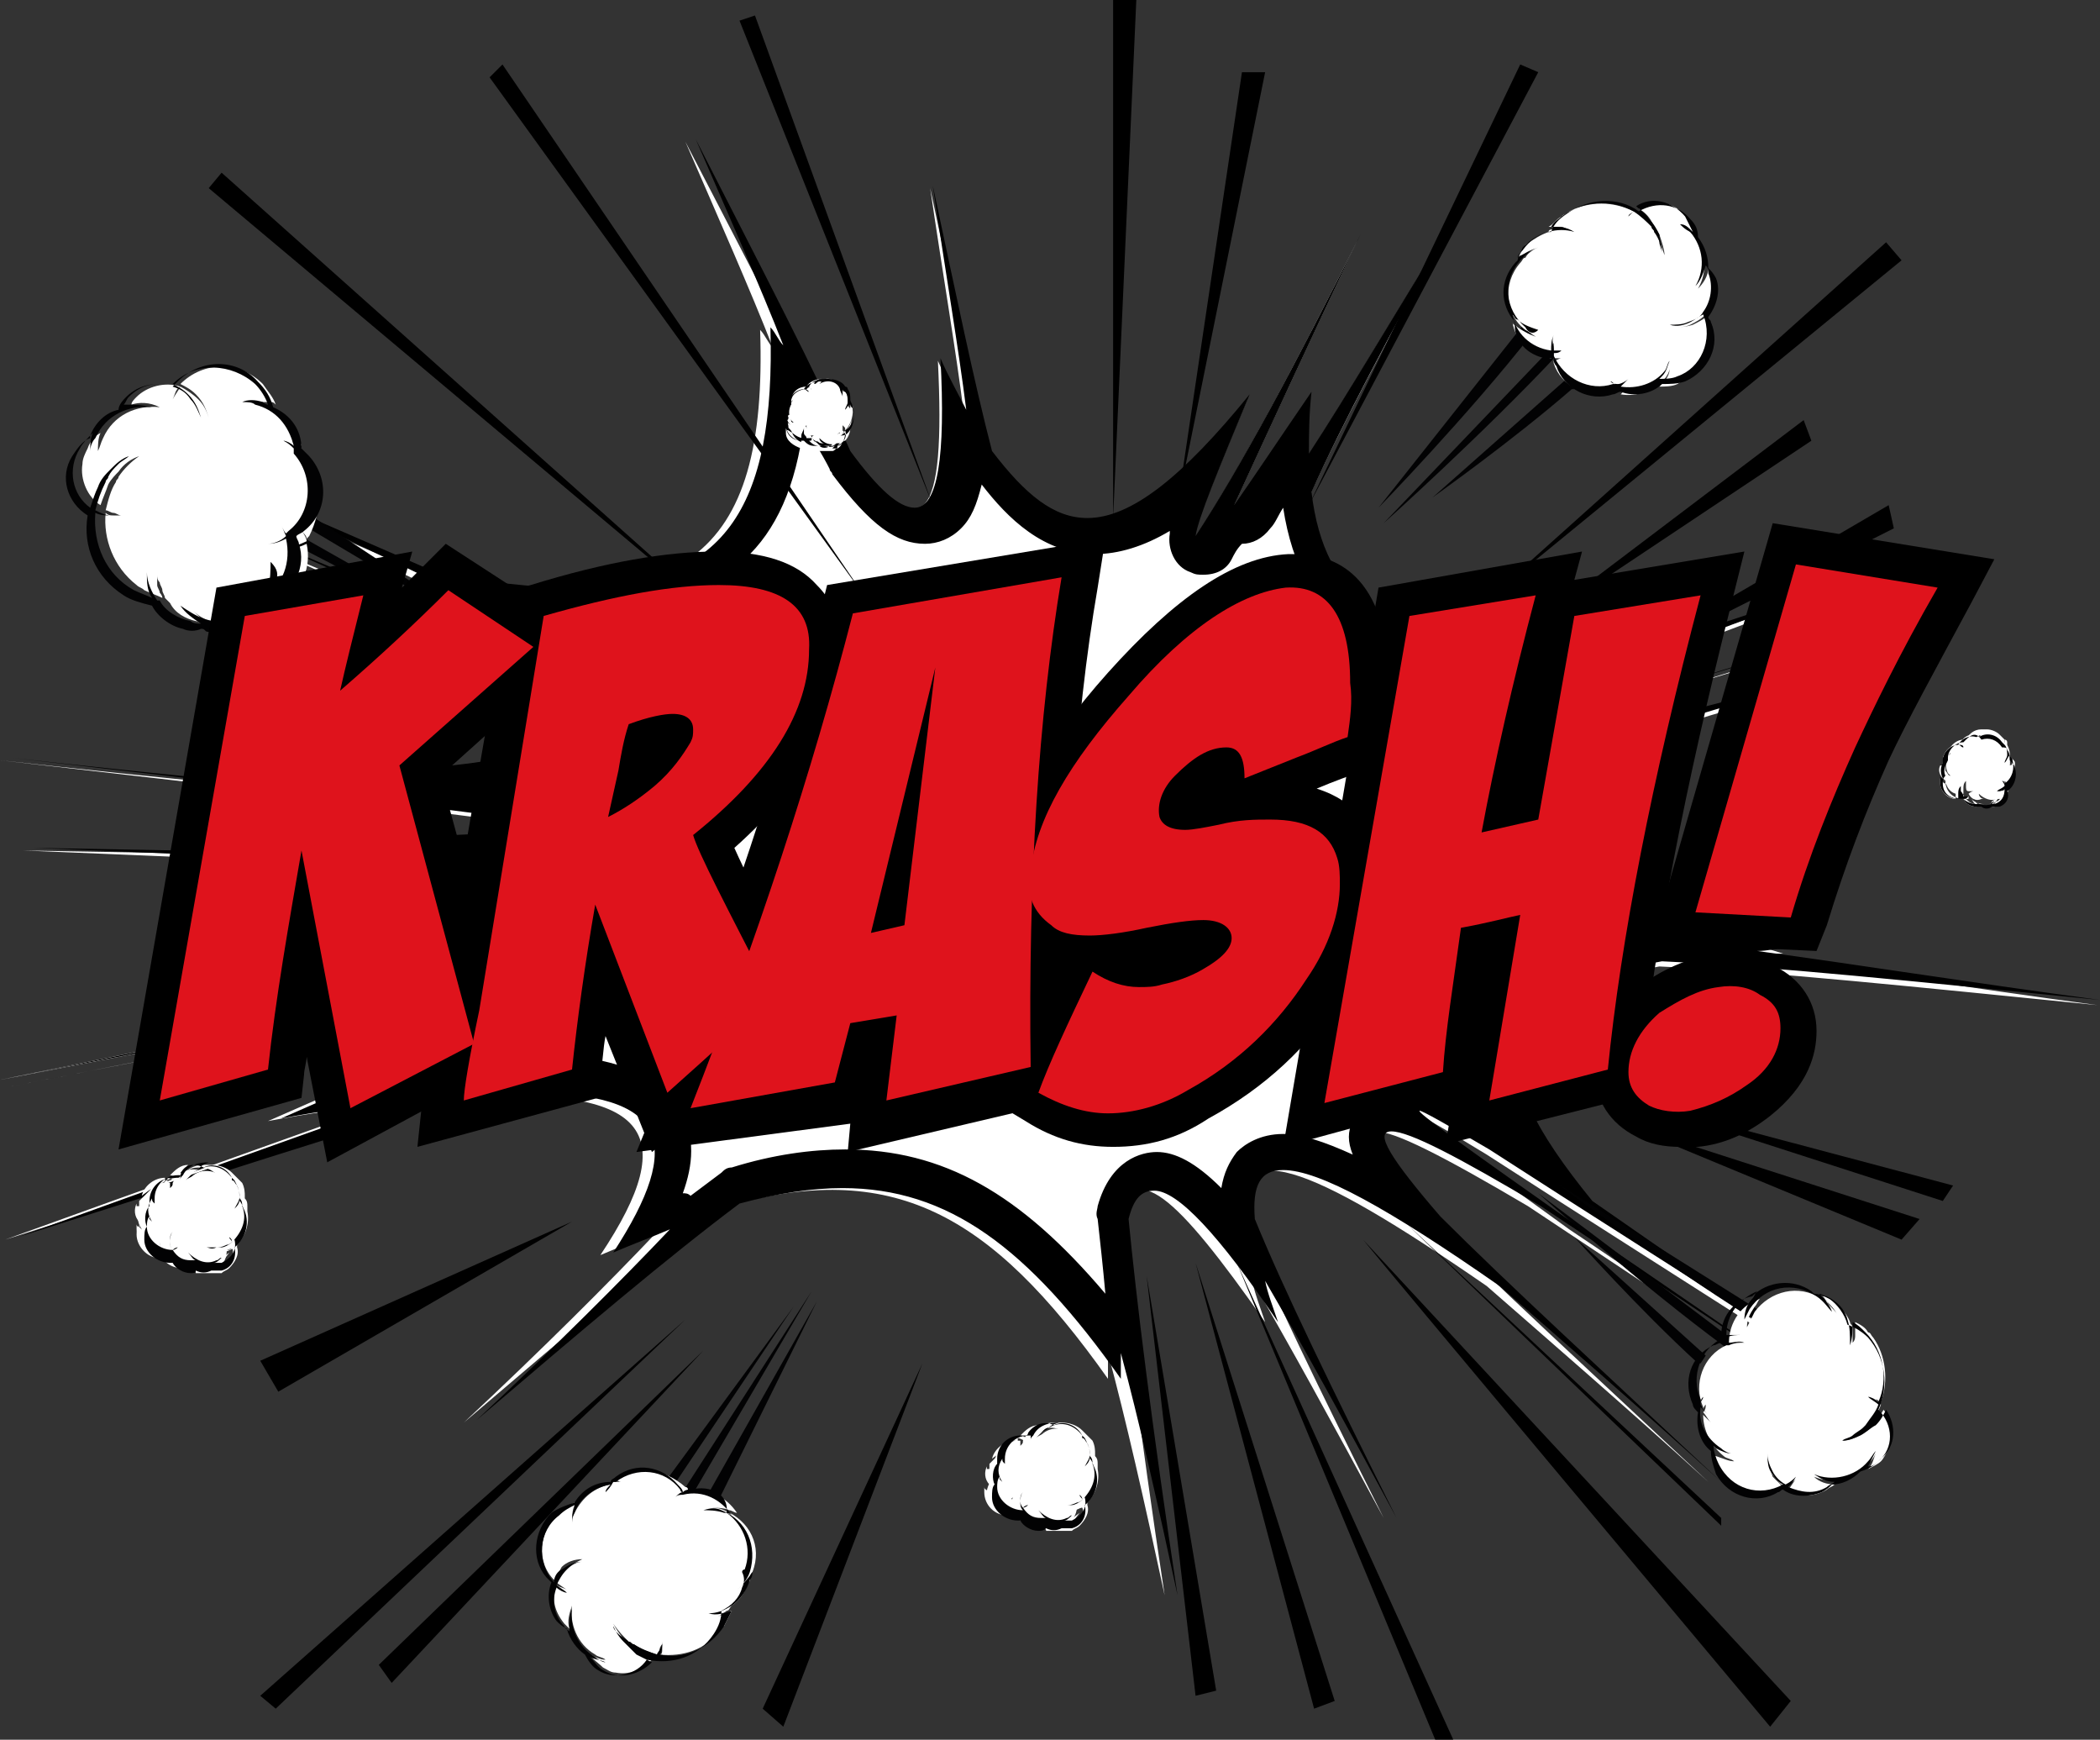 <?xml version="1.0" encoding="UTF-8" standalone="no"?>
<!DOCTYPE svg PUBLIC "-//W3C//DTD SVG 1.1//EN" "http://www.w3.org/Graphics/SVG/1.1/DTD/svg11.dtd">
<svg width="100%" height="100%" viewBox="0 0 9584 7938" version="1.1" xmlns="http://www.w3.org/2000/svg" xmlns:xlink="http://www.w3.org/1999/xlink" xml:space="preserve" xmlns:serif="http://www.serif.com/" style="fill-rule:evenodd;clip-rule:evenodd;stroke-linejoin:round;stroke-miterlimit:1.414;">
    <rect x="0" y="0" width="9584" height="7938" fill="#333333" stroke="none"/>
    <g transform="matrix(1,0,0,1,-39405,-30809)">
        <g transform="matrix(117.592,0,0,117.592,0,0)">
            <g>
                <path d="M392.8,306.8C396.2,309 401.1,312.1 407.5,316.2C403.2,313.3 399.7,310.8 396.8,308.8C392.3,303.3 392.8,300.7 399.5,299.5C403.8,299.7 409.5,300.3 416.5,301C411.3,300.3 406.9,299.6 403.2,299.1C403.6,299.1 403.9,299 404.3,299C395.5,296.3 392.7,294.2 395.4,291.7C398.8,290.5 403.6,289.1 409.8,287.4C404.4,288.8 400,289.9 396.6,290.8C397.4,290.3 398.3,289.7 399.5,289.1C398.8,289.3 398.1,289.4 397.5,289.6C400.2,288.7 403.4,287.7 407.2,286.6C402.9,287.9 399.3,289 396.4,289.9C388.5,291.8 389.1,291.4 397.6,288.6C396.3,289 395.2,289.3 394.2,289.5C397.5,288.2 402,286.5 407.7,284.4C401.3,286.6 396.3,288.2 392.6,289.2C393.9,288.7 395.6,287.9 397.9,287C389.9,287.8 386.5,286.3 385.9,281.3C387.1,278.6 388.9,275.3 391.1,271.2C389,274.6 387.3,277.5 385.8,279.8C385.8,279.1 385.8,278.3 385.9,277.4C384.6,279.3 383.6,280.8 382.9,281.8C384.1,279.2 385.7,275.7 387.8,271.3C385.2,276.5 383.1,280.4 381.4,283C381.5,282.3 382.3,280.4 383.5,277.5C379,283 376.4,283.8 373.5,279.6C372.8,276.9 372.1,273.5 371.2,269.3C371.7,272.7 372.2,275.6 372.5,278C372.2,277.4 371.8,276.7 371.5,276C371.8,282.2 371,283.4 368,279.6C366.4,276.6 364.3,272.5 361.7,267.5C363,270.5 364.2,273.2 365.1,275.5C364.9,275.3 364.8,275 364.6,274.8C364.9,283.7 361.6,286.2 351.6,284.3C349.1,283.2 346.3,282 343.1,280.6C349.8,283.8 355,286.3 358.5,288C360,288.9 357.6,288 351.3,285.4C351.7,285.7 352.1,285.9 352.5,286.2C349.9,285.1 346.8,283.8 343.3,282.3C347.4,284.1 350.9,285.7 353.7,287C359.2,290.8 356.8,292 345.4,292.1C347.5,292.4 349.3,292.7 350.7,293C346.6,292.7 341.4,292.2 335.1,291.5C343.9,292.5 350.5,293.3 355,293.9C355.9,294.4 352.9,294.6 346,294.6C347.9,294.8 349.5,295.1 350.8,295.3C346.9,295.2 341.9,295.1 336,295C343.1,295.3 348.7,295.5 352.8,295.8C356.9,296.9 354.4,298.4 345.4,301.1C358.3,298.7 358.3,298.7 345.5,301.3C347.6,301 349.4,300.8 350.8,300.6C346.7,301.5 341.5,302.6 335.1,303.9C342.9,302.4 348.9,301.2 353.3,300.4C353.6,300.4 353.9,300.4 354.1,300.4C349.7,301.3 343.5,302.6 335.3,304.2C343.9,302.5 350.3,301.3 354.7,300.5C355.5,301 352.4,302.5 345.5,305.5C347.1,305.2 348.5,305 349.8,304.9C345.9,306.3 341.1,308 335.3,310.1C342.6,307.8 348.4,305.9 352.9,304.6C360.3,304.1 361.6,305.9 358.4,310.7C359.1,310.4 359.9,310.1 360.6,309.8C358.7,311.8 356.2,314.3 353.1,317.2C357.2,313.7 360.5,310.9 363.3,308.8C369.7,307 373.5,309 378.1,315.5C378.1,315.2 378.1,314.8 378.1,314.5C378.8,317.1 379.5,320.2 380.3,323.9C379.3,317.3 378.7,312.4 378.4,309.3C379.1,306.9 380.7,308.3 384.2,313.3C384,312.7 383.8,312.2 383.7,311.7C385.1,314.1 386.8,317.2 388.8,320.9C386.3,315.9 384.4,312 383.3,309.3C383,306.1 385.7,307 392.8,311.9C395.2,314 398.1,316.5 401.4,319.5C396.8,315.2 393.1,311.8 390.5,309.2C386.7,304.9 387.8,304.9 394.4,308.8C397.4,310.8 401.2,313.3 405.8,316.4C402,313.8 398.7,311.5 396,309.7C389.5,305 388.2,304 392.8,306.8Z" style="fill:white;fill-rule:nonzero;"/>
                <path d="M366.3,278.4C366.6,279 367,279.6 367.3,280.2C367.3,280.3 367.4,280.3 367.4,280.4C368.9,282.4 369.9,283.1 371,283.1C371.5,283.1 372,282.9 372.4,282.5C372.8,282.1 373,281.6 373.2,280.8C374.2,282.1 375.6,283.5 377.6,283.5C378.5,283.5 379.5,283.2 380.5,282.6L380.5,282.7C380.4,283.3 380.7,284 381.3,284.2C381.5,284.3 381.6,284.3 381.8,284.3C382.3,284.3 382.7,284.1 382.9,283.7C383,283.5 383.1,283.3 383.3,283.1C383.7,283.1 384.1,282.9 384.4,282.5C384.6,282.3 384.7,282 384.9,281.7C385.6,286.3 388.6,287.8 391.8,288.2C391.6,288.5 391.5,288.8 391.5,289.1C390.2,289.6 389.6,290 389.7,291C389.8,291.6 390.3,292.2 391.1,292.2C391.4,292.2 391.8,292.2 393.7,291.7C393.3,292.4 393.2,293.2 393.3,293.9C393.7,295.4 395.2,296.7 398.6,298.1C396.2,298.6 393.6,299.5 392.8,301.6C392.4,302.7 392.6,304 393.1,305.2C390.7,303.7 390.6,303.7 390.2,303.7C389.6,303.7 389.1,304 388.9,304.6C388.3,304.7 387.8,305 387.6,305.5C387.4,305.9 387.4,306.3 387.6,306.8C386.5,306.3 385.6,306 384.9,306C384,306 383.4,306.4 383.1,306.7C382.8,307.1 382.6,307.5 382.5,308.1C381.5,307.1 380.7,306.7 380,306.7C379.4,306.7 378.2,307 377.7,308.8C377.7,308.9 377.6,309.1 377.7,309.3C377.8,310.2 377.9,311.1 378,312.2C374.7,308.3 371.7,306.6 367.9,306.6C366.6,306.6 365.1,306.8 363.5,307.3C363.3,307.3 363.2,307.4 363.1,307.5C362.7,307.8 362.3,308.1 361.9,308.4C361.8,308.3 361.7,308.3 361.6,308.3C362,307.2 362.1,306.1 361.5,305.1C360.5,303.2 357.7,302.9 355.6,302.9C355.2,302.9 354.9,302.9 354.4,302.9C356.3,301.8 356.6,301.3 356.7,300.6C356.7,300.4 356.7,300.1 356.6,299.9C356.8,299.7 357,299.3 356.9,298.9C356.9,298.4 356.6,298 356.1,297.8C356.4,297.4 356.5,297.1 356.5,296.6C356.5,296 356.2,295.5 355.8,295.2C356.4,295 356.8,294.7 356.9,294.1C357,293.6 356.9,292.8 356.1,292.4C356,292.3 355.9,292.3 355.7,292.3C357.2,291.9 357.9,291.2 358.2,290.3C358.3,289.9 358.3,289.5 358.2,289.1C358.9,289.4 359.1,289.4 359.3,289.4C359.9,289.4 360.5,289 360.6,288.4C360.9,287.4 360,286.8 359.6,286.6C359.6,286.6 359.5,286.6 359.5,286.5C359.1,286.3 358.7,286.1 358.3,285.9C360.8,285.8 362.7,285 364,283.7C365.2,282.6 366,280.9 366.3,278.4M362.1,267.4C363.4,270.4 364.6,273.1 365.5,275.4C365.3,275.2 365.2,274.9 365,274.7C365.2,281.8 363.2,284.8 357.3,284.8C355.8,284.8 354,284.6 352,284.2C349.5,283.1 346.7,281.9 343.5,280.5C350.2,283.7 355.4,286.2 358.9,287.9C359.3,288.1 359.4,288.2 359.3,288.2C358.9,288.2 356.4,287.2 351.7,285.3C352.1,285.6 352.5,285.8 352.9,286.1C350.3,285 347.2,283.7 343.7,282.2C347.8,284 351.3,285.6 354.1,286.9C359.6,290.7 357.2,291.9 345.8,292C347.9,292.3 349.7,292.6 351.1,292.9C347,292.6 341.8,292.1 335.5,291.4C344.3,292.4 350.9,293.2 355.4,293.8C356.3,294.3 353.3,294.5 346.4,294.5C348.3,294.7 349.9,295 351.2,295.2C347.3,295.1 342.3,295 336.4,294.9C343.5,295.2 349.1,295.4 353.2,295.7C357.3,296.8 354.8,298.3 345.8,301C352,299.8 355.3,299.2 355.5,299.2C355.7,299.2 352.5,299.9 346,301.2C348.1,300.9 349.9,300.7 351.3,300.5C347.2,301.4 342,302.5 335.6,303.8C343.4,302.3 349.4,301.1 353.8,300.3L354.6,300.3C350.2,301.2 344,302.5 335.8,304.1C344.4,302.4 350.8,301.2 355.2,300.4C356,300.9 352.9,302.4 346,305.4C347.6,305.1 349,304.9 350.3,304.8C346.4,306.2 341.6,307.9 335.8,310C343.1,307.7 348.9,305.8 353.4,304.5C354.2,304.4 355,304.4 355.6,304.4C361,304.4 361.7,306.3 358.9,310.6C359.6,310.3 360.4,310 361.1,309.7C359.2,311.7 356.7,314.2 353.6,317.1C357.7,313.6 361,310.8 363.8,308.7C365.3,308.3 366.6,308.1 367.8,308.1C371.9,308.1 375,310.4 378.6,315.5C378.6,315.2 378.6,314.8 378.6,314.5C379.3,317.1 380,320.2 380.8,323.9C379.8,317.3 379.2,312.4 378.9,309.3C379.1,308.5 379.4,308.2 379.9,308.2C380.8,308.2 382.4,309.9 384.7,313.3C384.5,312.7 384.3,312.2 384.2,311.7C385.6,314.1 387.3,317.2 389.3,320.9C386.8,315.9 384.9,312 383.8,309.3C383.7,308 384,307.4 384.9,307.4C386.3,307.4 389,308.9 393.3,311.9C395.7,314 398.6,316.5 401.9,319.5C397.3,315.2 393.6,311.8 391,309.2C389.1,307 388.4,305.9 389.1,305.9C389.8,305.9 391.7,306.9 394.9,308.8C397.9,310.8 401.7,313.3 406.3,316.4C402.5,313.8 399.2,311.5 396.5,309.7C392.1,306.6 390,305.1 390.2,305.1C390.3,305.1 391.2,305.6 392.9,306.6C396.3,308.8 401.2,311.9 407.6,316C403.3,313.1 399.8,310.6 396.9,308.6C392.4,303.1 392.9,300.5 399.6,299.3C403.9,299.5 409.6,300.1 416.6,300.8C411.4,300.1 407,299.4 403.3,298.9C403.7,298.9 404,298.8 404.4,298.8C395.6,296.1 392.8,294 395.5,291.5C398.9,290.3 403.7,288.9 409.9,287.2C404.5,288.6 400.1,289.7 396.7,290.6C397.5,290.1 398.4,289.5 399.6,288.9C398.9,289.1 398.2,289.2 397.6,289.4C400.3,288.5 403.5,287.5 407.3,286.4C403,287.7 399.4,288.8 396.5,289.7C393.2,290.5 391.4,290.9 391,290.9C390.4,290.9 392.6,290.1 397.7,288.4C396.4,288.8 395.3,289.1 394.3,289.3C397.6,288 402.1,286.3 407.8,284.2C401.4,286.4 396.4,288 392.7,289C394,288.5 395.7,287.7 398,286.8C396.7,286.9 395.5,287 394.4,287C389,287 386.5,285.3 386,281.1C387.2,278.4 389,275.1 391.2,271C389.1,274.4 387.4,277.3 385.9,279.6C385.9,278.9 385.9,278.1 386,277.2C384.7,279.1 383.7,280.6 383,281.6C384.2,279 385.8,275.5 387.9,271.1C385.3,276.3 383.2,280.2 381.5,282.8C381.6,282.1 382.4,280.2 383.6,277.3C381,280.5 379,282.1 377.3,282.1C376,282.1 374.9,281.2 373.6,279.5C372.9,276.8 372.2,273.4 371.3,269.2C371.8,272.6 372.3,275.5 372.6,277.9C372.3,277.3 371.9,276.6 371.6,275.9C371.8,279.7 371.5,281.7 370.6,281.7C370,281.7 369.2,281 368.1,279.5C366.8,276.5 364.7,272.5 362.1,267.4Z" style="fill-rule:nonzero;"/>
                <g>
                    <g>
                        <path d="M376.9,320.5C376.8,320.5 376.7,320.5 376.6,320.6C376.4,320.6 376.3,320.6 376.2,320.6L376.8,320.6C377,320.5 377.1,320.5 377.2,320.4C377.2,320.4 377.2,320.3 377.1,320.3C377.1,320.3 377.1,320.2 377,320.2L377.1,320.3C377.1,320.3 377.1,320.4 377.2,320.4C377.5,320.1 377.7,319.6 377.6,319.2C377.6,319.1 377.6,319.1 377.6,319C377.6,318.9 377.5,318.8 377.5,318.7L377.5,318.8C377.5,318.8 377.5,318.9 377.4,318.9L377.3,319C377.3,319 377.3,318.9 377.4,318.9L377.4,318.8L377.4,318.7L377.4,318.6C377.4,318.4 377.4,318.2 377.3,318.1C377.3,318.1 377.3,318 377.2,318L377.1,317.9L377.1,318.3C377.1,318.2 377.1,318.1 377,318C377,318 377,317.9 376.9,317.9C376.6,317.4 376,317.3 375.6,317.6C375.5,317.7 375.4,317.7 375.3,317.8C375.4,317.7 375.5,317.6 375.6,317.5C375.6,317.5 375.7,317.4 375.8,317.4C375.4,317.3 375,317.5 374.8,317.9C374.9,317.9 375,318 375.1,318C375,317.9 374.9,317.9 374.8,317.9C374.8,318 374.8,318 374.7,318.1C374.7,318 374.7,318 374.7,317.9L374.6,317.9C374.1,317.9 373.7,318.3 373.7,318.8L373.8,318.7L373.7,318.8C373.7,318.9 373.7,319 373.7,319C373.7,318.9 373.6,318.9 373.6,318.8C373.4,319.1 373.4,319.4 373.6,319.7C373.6,319.8 373.7,319.8 373.8,319.9C373.7,319.8 373.6,319.8 373.5,319.6L373.5,319.5C373.5,319.6 373.4,319.7 373.4,319.9C373.4,320.4 373.9,320.9 374.4,320.8C374.4,320.7 374.3,320.6 374.3,320.5C374.3,320.3 374.3,320.2 374.4,320.1C374.4,320.2 374.3,320.3 374.3,320.4C374.3,320.5 374.3,320.6 374.4,320.7C374.5,320.7 374.6,320.7 374.6,320.6C374.5,320.6 374.5,320.7 374.4,320.7C374.5,320.9 374.8,321.1 375.1,321.1C375.2,321.1 375.2,321.1 375.3,321.1C375.2,321 375.1,320.9 375,320.8C375.3,321.1 375.7,321.2 376.1,321.1C376.2,321.1 376.2,321 376.3,321C376.2,321.1 376.1,321.1 376,321.2C376.1,321.2 376.2,321.2 376.3,321.2C376.4,321.2 376.5,321.1 376.6,321.1C376.8,320.9 376.9,320.7 376.9,320.4C377.1,320.4 377,320.5 376.9,320.5ZM376.7,320.5L376.7,320.5ZM376.8,320.4L376.8,320.4ZM376.8,320.3L376.8,320.3ZM375.4,318.2L375.5,318.2L375.4,318.2Z" style="fill:white;fill-rule:nonzero;"/>
                        <path d="M375.5,321.3C375.2,321.3 375,321.2 374.8,320.9C374.3,320.9 373.8,320.5 373.8,319.9C373.8,319.8 373.8,319.6 373.9,319.5L373.9,319.4C373.8,319.2 373.9,318.9 374,318.7C374,318.2 374.4,317.7 375,317.7L375.1,317.7C375.3,317.4 375.6,317.2 376,317.2L376.3,317.2C376.6,317.2 376.9,317.3 377.1,317.5L377.5,317.9C377.6,318.1 377.6,318.3 377.6,318.4L377.6,318.5C377.7,318.6 377.7,318.7 377.7,318.8C377.7,318.9 377.7,318.9 377.7,319C377.8,319.5 377.6,320 377.3,320.3L377.3,320.4C377.4,320.7 377.2,321 377,321.2C376.9,321.3 376.8,321.3 376.7,321.4C376.6,321.4 376.5,321.4 376.3,321.4L376.2,321.4C376.1,321.4 375.9,321.4 375.8,321.4L375.7,321.4C375.7,321.3 375.6,321.3 375.5,321.3L375.5,321.3ZM375,321C375.1,321.2 375.4,321.3 375.6,321.3C375.5,321.2 375.4,321.1 375.4,321L375.1,320.5L375.4,320.9C375.6,321.1 375.8,321.2 376.1,321.2C376.2,321.2 376.3,321.2 376.4,321.1C376.5,321.1 376.5,321 376.6,321L377,320.7L376.7,321.1L376.6,321.2L376.7,321.2C376.8,321.2 376.9,321.1 376.9,321.1C377.1,321 377.2,320.7 377.1,320.5C377,320.5 376.9,320.6 376.8,320.6C376.7,320.6 376.6,320.7 376.5,320.7C376.3,320.7 376.2,320.7 376,320.7L376,320.6C376.2,320.6 376.3,320.6 376.5,320.6L376.4,320.5L376.5,320.6C376.6,320.6 376.7,320.5 376.8,320.4L376.8,320.3C376.8,320.3 376.8,320.2 376.7,320.2L376.8,320.1L376.9,320.2L376.9,320.3C377.2,320 377.3,319.6 377.2,319.2L377.2,319.1C377.2,319 377.2,319 377.1,318.9C377.1,318.9 377.1,319 377,319L376.9,319.1L376.6,319.3L376.8,319C376.8,319 376.8,318.9 376.9,318.9L376.9,318.8L376.9,318.7L376.9,318.6L376.9,318.4L377,318.5C377,318.4 377,318.3 376.9,318.1C376.9,318.2 376.9,318.2 376.9,318.3L376.8,318.3C376.8,318.2 376.8,318.1 376.7,318L376.7,317.9C376.5,317.6 376.2,317.4 375.9,317.4C375.7,317.4 375.6,317.4 375.4,317.5C375.3,317.6 375.2,317.6 375.2,317.7L375.1,317.6C375.2,317.5 375.3,317.4 375.4,317.3C375.1,317.3 374.9,317.5 374.7,317.7C374.8,317.7 374.9,317.8 375,317.8L374.9,317.9C374.8,317.9 374.7,317.8 374.6,317.8L374.6,317.9L374.5,318.4L374.5,318L374.5,317.9C374.1,317.9 373.7,318.2 373.6,318.6L374,318.3L373.6,318.7L373.5,318.8C373.5,318.9 373.5,318.9 373.5,319L373.4,319L373.4,318.9C373.3,319.1 373.3,319.4 373.5,319.6C373.5,319.7 373.6,319.7 373.6,319.8L374,320.2L373.5,319.9C373.4,319.8 373.3,319.8 373.3,319.7C373.3,319.8 373.3,319.9 373.3,319.9C373.3,320.4 373.7,320.8 374.2,320.8C374.2,320.7 374.2,320.7 374.2,320.6C374.2,320.4 374.2,320.3 374.3,320.1L374.4,320.2C374.4,320.3 374.3,320.4 374.3,320.5C374.3,320.6 374.3,320.7 374.4,320.8C374.5,320.8 374.5,320.8 374.6,320.7L374.6,320.8C375.1,320.9 375,320.9 375,321ZM375.4,318.3C375.4,318.2 375.4,318.2 375.5,318.2L375.5,318.3C375.5,318.2 375.4,318.2 375.4,318.3L375.4,318.3Z" style="fill:white;fill-rule:nonzero;"/>
                    </g>
                    <path d="M375,317.6C375,317.6 375,317.7 374.9,317.7C374.8,317.7 374.8,317.7 374.7,317.7C374.2,317.7 373.8,318.1 373.8,318.6C373.8,318.7 373.8,318.7 373.8,318.8C373.6,319 373.6,319.4 373.7,319.6C373.6,319.7 373.6,319.9 373.6,320.1C373.6,320.6 374.1,321 374.6,321L374.7,321C374.8,321.2 375.1,321.4 375.4,321.4C375.5,321.4 375.6,321.4 375.7,321.3C375.9,321.4 376.1,321.4 376.3,321.3C376.4,321.3 376.6,321.3 376.7,321.3C377.1,321.2 377.3,320.8 377.2,320.4C377.6,320.1 377.8,319.5 377.6,319C377.5,318.8 377.5,318.7 377.4,318.6C377.4,318.4 377.4,318.2 377.3,318C377.2,317.9 377.2,317.8 377.1,317.8L377.1,317.7C376.9,317.3 376.4,317.1 376,317.3C375.6,317.1 375.2,317.3 375,317.6ZM375.8,317.4C376.3,317.1 376.8,317.3 377.1,317.7C377.2,317.8 377.2,318 377.2,318.1C377.2,318 377.2,317.8 377.1,317.7L377.2,317.8C377.3,318 377.4,318.2 377.4,318.4C377.4,318.6 377.3,318.7 377.2,318.9C377.3,318.8 377.4,318.7 377.4,318.5C377.5,318.6 377.5,318.7 377.5,318.8C377.7,319.3 377.5,319.8 377.1,320.2C377.1,320.1 377,320.1 377,320C377.1,320.1 377.1,320.1 377.1,320.2C377,320.3 376.8,320.4 376.7,320.4L376.6,320.4C376.5,320.4 376.4,320.4 376.3,320.4C376.2,320.4 376.2,320.4 376.1,320.4C376.2,320.4 376.3,320.4 376.5,320.4C376.6,320.4 376.7,320.4 376.9,320.3C377,320.3 377.1,320.2 377.2,320.1C377.3,320.5 377.1,320.8 376.7,321C376.6,321 376.5,321 376.4,321C376.5,321 376.6,320.9 376.7,320.8C376.6,320.8 376.6,320.9 376.5,320.9C376.1,321.1 375.7,320.9 375.4,320.6C375.5,320.7 375.6,320.9 375.7,320.9C375.6,320.9 375.6,320.9 375.5,320.9C375.2,320.9 375,320.8 374.8,320.5C374.9,320.5 375,320.4 375,320.4C374.9,320.4 374.8,320.5 374.8,320.5C374.7,320.4 374.7,320.3 374.7,320.2C374.7,320.1 374.7,320 374.8,319.9C374.7,320 374.7,320.2 374.7,320.3C374.7,320.4 374.7,320.5 374.8,320.6C374.3,320.6 373.8,320.2 373.8,319.7C373.8,319.6 373.8,319.4 373.9,319.3L373.9,319.4C374,319.5 374.1,319.6 374.2,319.7C374.1,319.6 374.1,319.6 374,319.5C373.8,319.2 373.8,318.9 374,318.6C374,318.7 374,318.7 374.1,318.8C374.1,318.7 374.1,318.6 374.1,318.6L374.2,318.5L374.1,318.6C374.1,318.1 374.5,317.7 375,317.7L375.1,317.7C375.1,317.8 375.1,317.8 375.1,317.9C375.1,317.8 375.1,317.8 375.2,317.7C375.3,317.7 375.4,317.7 375.5,317.8C375.4,317.7 375.3,317.7 375.2,317.7C375.4,317.3 375.8,317.2 376.2,317.2C375.9,317.3 375.9,317.3 375.8,317.4C375.7,317.4 375.6,317.5 375.5,317.6C375.6,317.5 375.7,317.5 375.8,317.4Z" style="fill:rgb(2,2,3);fill-rule:nonzero;"/>
                </g>
                <g>
                    <g>
                        <path d="M343.9,310.5C343.8,310.5 343.7,310.5 343.6,310.6C343.4,310.6 343.3,310.6 343.2,310.6L343.8,310.6C344,310.5 344.1,310.5 344.2,310.4C344.2,310.4 344.2,310.3 344.1,310.3C344.1,310.3 344.1,310.2 344,310.2L344.1,310.3C344.1,310.3 344.1,310.4 344.2,310.4C344.5,310.1 344.7,309.6 344.6,309.2C344.6,309.1 344.6,309.1 344.6,309C344.6,308.9 344.5,308.8 344.5,308.7L344.5,308.8C344.5,308.8 344.5,308.9 344.4,308.9L344.3,309C344.3,309 344.3,308.9 344.4,308.9L344.4,308.8L344.4,308.7L344.4,308.6C344.4,308.4 344.4,308.2 344.3,308.1C344.3,308.1 344.3,308 344.2,308L344.1,307.9L344.1,308.3C344.1,308.2 344.1,308.1 344,308C344,308 344,307.9 343.9,307.9C343.6,307.4 343,307.3 342.6,307.6C342.5,307.7 342.4,307.7 342.3,307.8C342.4,307.7 342.5,307.6 342.6,307.5C342.6,307.5 342.7,307.4 342.8,307.4C342.4,307.3 342,307.5 341.8,307.9C341.9,307.9 342,308 342.1,308C342,307.9 341.9,307.9 341.8,307.9C341.8,308 341.8,308 341.7,308.1C341.7,308 341.7,308 341.7,307.9L341.6,307.9C341.1,307.9 340.7,308.3 340.7,308.8L340.8,308.7L340.7,308.8C340.7,308.9 340.7,309 340.7,309C340.7,308.9 340.6,308.9 340.6,308.8C340.4,309.1 340.4,309.4 340.6,309.7C340.6,309.8 340.7,309.8 340.8,309.9C340.7,309.8 340.6,309.8 340.5,309.6L340.5,309.5C340.5,309.6 340.4,309.7 340.4,309.9C340.4,310.4 340.9,310.9 341.4,310.8C341.4,310.7 341.3,310.6 341.3,310.5C341.3,310.3 341.3,310.2 341.4,310.1C341.4,310.2 341.3,310.3 341.3,310.4C341.3,310.5 341.3,310.6 341.4,310.8C341.5,310.8 341.6,310.8 341.6,310.7C341.5,310.7 341.5,310.8 341.4,310.8C341.5,311 341.8,311.2 342.1,311.2C342.2,311.2 342.2,311.2 342.3,311.2C342.2,311.1 342.1,311 342,310.9C342.3,311.2 342.7,311.3 343.1,311.2C343.2,311.2 343.2,311.1 343.3,311.1C343.2,311.2 343.1,311.2 343,311.3C343.1,311.3 343.2,311.3 343.3,311.3C343.4,311.3 343.5,311.2 343.6,311.2C343.8,311 343.9,310.8 343.9,310.5C344.2,310.4 344.1,310.5 343.9,310.5ZM343.7,310.4C343.8,310.4 343.8,310.4 343.7,310.4C343.8,310.4 343.8,310.4 343.7,310.4ZM343.8,310.4C343.8,310.4 343.8,310.3 343.8,310.4C343.8,310.3 343.8,310.4 343.8,310.4ZM342.4,308.2L342.5,308.2C342.5,308.1 342.4,308.1 342.4,308.2Z" style="fill:white;fill-rule:nonzero;"/>
                        <path d="M342.5,311.3C342.2,311.3 342,311.2 341.8,310.9C341.2,310.9 340.8,310.5 340.8,309.9C340.8,309.8 340.8,309.6 340.9,309.5L340.9,309.4C340.8,309.2 340.9,308.9 341,308.7C341,308.2 341.4,307.7 342,307.7L342.1,307.7C342.3,307.4 342.6,307.2 343,307.2L343.3,307.2C343.6,307.2 343.9,307.3 344.1,307.5L344.5,307.9C344.6,308.1 344.6,308.3 344.6,308.4L344.6,308.5C344.7,308.6 344.7,308.7 344.7,308.8C344.7,308.9 344.7,308.9 344.7,309C344.8,309.5 344.6,310 344.3,310.3L344.3,310.4C344.4,310.7 344.2,311 344,311.2C343.9,311.3 343.8,311.3 343.7,311.4C343.6,311.4 343.5,311.4 343.3,311.4L343.2,311.4C343.1,311.4 342.9,311.4 342.8,311.4L342.7,311.4C342.7,311.3 342.6,311.3 342.5,311.3C342.6,311.3 342.6,311.3 342.5,311.3ZM342,310.9C342.1,311.1 342.4,311.2 342.6,311.2C342.5,311.1 342.4,311 342.4,310.9L342.1,310.4L342.4,310.8C342.6,311 342.8,311.1 343.1,311.1C343.2,311.1 343.3,311.1 343.4,311C343.5,311 343.5,310.9 343.6,310.9L344,310.6L343.7,311L343.6,311.1L343.7,311.1C343.8,311.1 343.9,311 343.9,311C344.1,310.9 344.2,310.6 344.1,310.4C344,310.4 343.9,310.5 343.8,310.5C343.7,310.5 343.6,310.6 343.5,310.6C343.3,310.6 343.2,310.6 343,310.6L343,310.5C343.2,310.5 343.3,310.5 343.5,310.5L343.4,310.4L343.5,310.5C343.6,310.5 343.7,310.4 343.8,310.3L343.8,310.2C343.8,310.2 343.8,310.1 343.7,310.1L343.8,310L343.9,310.1L343.9,310.2C344.2,309.9 344.3,309.5 344.2,309.1L344.2,309C344.2,308.9 344.2,308.9 344.1,308.8C344.1,308.8 344.1,308.9 344,308.9L343.9,309L343.6,309.2L343.8,308.9C343.8,308.9 343.8,308.8 343.9,308.8L343.9,308.7L343.9,308.6L343.9,308.5L343.9,308.3L344,308.4C344,308.3 344,308.2 343.9,308C343.9,308.1 343.9,308.1 343.9,308.2L343.8,308.2C343.8,308.1 343.8,308 343.7,307.9L343.7,307.8C343.5,307.5 343.2,307.3 342.9,307.3C342.7,307.3 342.6,307.3 342.4,307.4C342.3,307.5 342.2,307.5 342.2,307.6L342.1,307.5C342.2,307.4 342.3,307.3 342.4,307.2C342.1,307.2 341.9,307.4 341.7,307.6C341.8,307.6 341.9,307.7 342,307.7L341.9,307.8C341.8,307.8 341.7,307.7 341.6,307.7L341.6,307.8L341.5,308.3L341.5,307.8L341.5,307.7C341.1,307.7 340.7,308 340.6,308.4L341,308.1L340.6,308.5L340.5,308.6C340.5,308.7 340.5,308.7 340.5,308.8L340.4,308.8L340.4,308.7C340.3,308.9 340.3,309.2 340.5,309.4C340.5,309.5 340.6,309.5 340.6,309.6L341,310L340.6,309.7C340.5,309.6 340.4,309.6 340.4,309.5C340.4,309.6 340.4,309.7 340.4,309.7C340.4,310.2 340.8,310.6 341.3,310.6C341.3,310.5 341.3,310.4 341.3,310.4C341.3,310.2 341.3,310.1 341.4,309.9L341.5,310C341.5,310.1 341.4,310.2 341.4,310.3C341.4,310.4 341.4,310.5 341.5,310.6C341.6,310.6 341.6,310.6 341.7,310.5L341.7,310.6C342.1,310.9 342,310.9 342,310.9ZM342.4,308.2L342.4,308.1L342.5,308.1L342.5,308.2L342.4,308.2L342.4,308.2Z" style="fill:white;fill-rule:nonzero;"/>
                    </g>
                    <path d="M342.1,307.6C342.1,307.6 342.1,307.7 342,307.7C341.9,307.7 341.9,307.7 341.8,307.7C341.3,307.7 340.9,308.1 340.9,308.6C340.9,308.7 340.9,308.7 340.9,308.8C340.7,309 340.7,309.4 340.8,309.6C340.7,309.7 340.7,309.9 340.7,310.1C340.7,310.6 341.2,311 341.7,311L341.8,311C341.9,311.2 342.2,311.4 342.5,311.4C342.6,311.4 342.7,311.4 342.7,311.3C342.9,311.4 343.1,311.4 343.3,311.3C343.4,311.3 343.6,311.3 343.7,311.3C344.1,311.2 344.3,310.8 344.2,310.4C344.6,310.1 344.8,309.5 344.6,309C344.5,308.8 344.5,308.7 344.4,308.6C344.4,308.4 344.4,308.2 344.3,308C344.2,307.9 344.2,307.8 344.1,307.8L344.1,307.7C343.9,307.3 343.4,307.1 343,307.3C342.6,307.1 342.2,307.2 342.1,307.6ZM342.8,307.4C343.3,307.1 343.8,307.3 344.1,307.7C344.2,307.8 344.2,308 344.2,308.1C344.2,308 344.2,307.8 344.1,307.7L344.2,307.8C344.3,308 344.4,308.2 344.4,308.4C344.4,308.6 344.3,308.7 344.2,308.9C344.3,308.8 344.4,308.7 344.4,308.5C344.5,308.6 344.5,308.7 344.5,308.8C344.7,309.3 344.5,309.8 344.1,310.2C344.1,310.1 344,310.1 344,310C344.1,310.1 344.1,310.1 344.1,310.2C344,310.3 343.8,310.4 343.7,310.4L343.6,310.4C343.5,310.4 343.4,310.4 343.3,310.4C343.2,310.4 343.2,310.4 343.1,310.4C343.2,310.4 343.3,310.5 343.5,310.4C343.6,310.4 343.7,310.4 343.9,310.3C344,310.3 344.1,310.2 344.2,310.1C344.3,310.5 344.1,310.8 343.7,311C343.6,311 343.5,311 343.4,311C343.5,311 343.6,310.9 343.7,310.8C343.6,310.8 343.6,310.9 343.5,310.9C343.1,311.1 342.7,310.9 342.4,310.6C342.5,310.7 342.6,310.9 342.7,310.9C342.6,310.9 342.6,310.9 342.5,310.9C342.2,310.9 342,310.8 341.8,310.5C341.9,310.5 342,310.4 342,310.4C341.9,310.4 341.8,310.5 341.8,310.5C341.7,310.4 341.7,310.3 341.7,310.1C341.7,310 341.7,309.9 341.8,309.8C341.7,309.9 341.7,310.1 341.7,310.2C341.7,310.3 341.7,310.4 341.8,310.5C341.3,310.5 340.8,310.1 340.8,309.6C340.8,309.5 340.8,309.3 340.9,309.2L340.9,309.3C341,309.4 341.1,309.5 341.2,309.6C341.1,309.5 341.1,309.5 341,309.4C340.8,309.1 340.8,308.8 341,308.5C341,308.6 341,308.6 341.1,308.7C341.1,308.6 341.1,308.5 341.1,308.5L341.2,308.4L341.1,308.5C341.1,308 341.5,307.6 342,307.6L342.1,307.6C342.1,307.7 342.1,307.7 342.1,307.8C342.1,307.7 342.1,307.7 342.2,307.6C342.3,307.6 342.4,307.6 342.5,307.7C342.4,307.6 342.3,307.6 342.2,307.6C342.4,307.2 342.8,307.1 343.2,307.1C343,307.2 342.9,307.2 342.8,307.4C342.7,307.4 342.6,307.5 342.5,307.6C342.6,307.5 342.7,307.4 342.8,307.4Z" style="fill:rgb(2,2,3);fill-rule:nonzero;"/>
                </g>
                <g>
                    <g>
                        <path d="M367.6,278.9C367.5,278.9 367.5,278.9 367.4,278.9C367.3,278.9 367.2,278.9 367.1,278.9L367.6,278.9C367.6,278.8 367.7,278.8 367.8,278.7L367.8,278.6L367.8,278.5L367.9,278.6L367.9,278.7C368.1,278.5 368.2,278.2 368.2,277.9L368.2,277.8C368.2,277.7 368.1,277.7 368.1,277.6L368.1,277.8C368.1,277.8 368.1,277.9 368,277.9L368,277.8L368,277.7L368,277.6L368,277.5C368,277.4 368,277.3 367.9,277.2L367.9,277.1C367.9,277.1 367.9,277 367.8,277L367.8,277.3C367.8,277.2 367.8,277.2 367.7,277.1L367.7,277C367.5,276.7 367.2,276.6 366.9,276.8C366.8,276.8 366.8,276.9 366.7,276.9C366.7,276.8 366.8,276.8 366.9,276.7L367,276.7C366.8,276.7 366.5,276.8 366.4,277C366.5,277 366.5,277 366.6,277.1C366.5,277.1 366.5,277 366.4,277L366.4,277.1L366.4,277C366.1,277 365.8,277.2 365.8,277.6L365.9,277.5C365.9,277.5 365.9,277.6 365.8,277.6C365.8,277.7 365.8,277.7 365.8,277.8L365.8,277.7C365.7,277.9 365.7,278.1 365.8,278.3L365.9,278.4C365.8,278.4 365.8,278.3 365.7,278.2C365.7,278.3 365.7,278.4 365.7,278.4C365.7,278.7 366,279 366.3,279C366.3,278.9 366.3,278.9 366.3,278.8C366.3,278.7 366.3,278.6 366.4,278.5C366.4,278.6 366.4,278.6 366.4,278.7C366.4,278.8 366.4,278.9 366.5,278.9C366.6,278.9 366.6,278.9 366.7,278.9C366.7,278.9 366.6,278.9 366.6,279C366.7,279.1 366.9,279.2 367,279.2L367.1,279.2C367,279.2 366.9,279.1 366.9,279C367.1,279.2 367.3,279.3 367.6,279.2C367.6,279.2 367.7,279.2 367.7,279.1C367.7,279.1 367.6,279.2 367.5,279.2C367.6,279.2 367.6,279.2 367.7,279.2C367.8,279.2 367.8,279.1 367.9,279.1C368,279 368.1,278.8 368.1,278.6C367.8,278.8 367.7,278.9 367.6,278.9ZM367.5,278.8L367.5,278.8ZM367.5,278.8C367.6,278.8 367.6,278.8 367.5,278.8C367.6,278.8 367.6,278.8 367.5,278.8ZM367.6,278.7L367.6,278.7ZM366.7,277.4L366.7,277.4Z" style="fill:white;fill-rule:nonzero;"/>
                        <path d="M366.8,279.4C366.6,279.4 366.5,279.3 366.4,279.2C366.1,279.2 365.8,278.9 365.8,278.6C365.8,278.5 365.8,278.4 365.8,278.3C365.8,278.1 365.8,278 365.9,277.8C365.9,277.5 366.2,277.2 366.5,277.2C366.6,277 366.8,276.9 367,276.9L367.2,276.9C367.4,276.9 367.6,277 367.7,277.1L367.9,277.3L367.9,277.4C368,277.5 368,277.6 368,277.7C368,277.8 368.1,277.8 368.1,277.9L368.1,278C368.2,278.3 368.1,278.6 367.8,278.8L367.8,278.9C367.8,279.1 367.8,279.3 367.6,279.4C367.5,279.4 367.5,279.5 367.4,279.5C367.3,279.5 367.3,279.5 367.2,279.5L367.1,279.5C367,279.5 366.9,279.5 366.8,279.5L366.7,279.5C366.9,279.4 366.8,279.4 366.8,279.4L366.8,279.4ZM366.4,279.1C366.5,279.2 366.6,279.3 366.8,279.3C366.7,279.3 366.7,279.2 366.7,279.1L366.5,278.8L366.7,279.1C366.8,279.2 367,279.3 367.1,279.3C367.2,279.3 367.2,279.3 367.3,279.3C367.3,279.3 367.4,279.3 367.4,279.2L367.7,279L367.5,279.3L367.4,279.4L367.5,279.4C367.6,279.4 367.6,279.4 367.6,279.3C367.7,279.2 367.8,279.1 367.8,278.9C367.7,278.9 367.7,279 367.6,279C367.5,279 367.5,279 367.4,279C367.3,279 367.2,279 367.1,279L367.1,278.9L367.5,278.9C367.6,278.9 367.6,278.8 367.7,278.8L367.7,278.7L367.8,278.7L367.9,278.8C368.1,278.6 368.2,278.4 368.1,278.1L368.1,278L368.1,277.9L368.1,278C368.1,278 368.1,278.1 368,278.1L367.8,278.3L367.9,278.1L367.9,278L367.9,277.9L367.9,277.8L367.9,277.7L367.9,277.6C367.9,277.5 367.9,277.5 367.8,277.4L367.8,277.5L367.7,277.5C367.7,277.4 367.7,277.4 367.6,277.3L367.6,277.2C367.5,277 367.3,276.9 367.1,276.9C367,276.9 366.9,276.9 366.8,277C366.7,277 366.7,277.1 366.7,277.1L366.6,277.1C366.6,277 366.7,277 366.8,276.9C366.6,276.9 366.5,277 366.4,277.2C366.5,277.2 366.5,277.2 366.6,277.3L366.6,277.4C366.6,277.4 366.5,277.4 366.4,277.3L366.4,277.4L366.3,277.7L366.3,277.4L366.3,277.3C366,277.3 365.8,277.5 365.8,277.8L366.1,277.6L365.9,277.9L365.8,278L365.8,278.1L365.7,278.1C365.6,278.3 365.7,278.4 365.7,278.6L366,278.9L365.7,278.7C365.6,278.7 365.6,278.6 365.6,278.6C365.6,278.6 365.6,278.7 365.6,278.8C365.6,279.1 365.9,279.3 366.2,279.4L366.2,279.3C366.2,279.2 366.2,279.1 366.3,279L366.4,279C366.4,279.1 366.4,279.1 366.4,279.2C366.3,278.9 366.3,279 366.4,279.1C366.4,279 366.4,279 366.5,279L366.5,279.1L366.4,279.1ZM366.7,277.4L366.7,277.4Z" style="fill:white;fill-rule:nonzero;"/>
                    </g>
                    <path d="M366.5,277C366.4,277.1 366.4,277.1 366.5,277L366.4,277.1C366.1,277.1 365.8,277.3 365.8,277.6L365.8,277.7C365.7,277.8 365.6,278 365.7,278.2C365.7,278.3 365.6,278.4 365.6,278.5C365.6,278.8 365.9,279.1 366.2,279.1L366.3,279.1C366.4,279.2 366.5,279.3 366.7,279.3C366.8,279.3 366.8,279.3 366.9,279.3C367,279.4 367.2,279.4 367.3,279.3C367.4,279.3 367.5,279.3 367.6,279.3C367.8,279.2 368,279 367.9,278.7C368.2,278.5 368.3,278.2 368.2,277.8C368.2,277.7 368.1,277.6 368.1,277.5C368.1,277.4 368.1,277.2 368,277.1C368,277 367.9,277 367.9,277C367.8,276.8 367.5,276.7 367.2,276.7C366.8,276.7 366.6,276.8 366.5,277ZM366.9,276.9C367.2,276.7 367.6,276.8 367.7,277.1C367.7,277.2 367.8,277.3 367.8,277.4C367.8,277.3 367.8,277.2 367.8,277.1C367.8,277.1 367.8,277.2 367.9,277.2C368,277.3 368,277.5 368,277.6C368,277.7 367.9,277.8 367.9,277.9C368,277.8 368,277.7 368.1,277.7C368.1,277.8 368.2,277.8 368.2,277.9C368.3,278.2 368.2,278.6 368,278.8L367.9,278.7L368,278.8C367.9,278.9 367.8,278.9 367.7,278.9L367.6,278.9C367.5,278.9 367.5,278.9 367.4,278.9L367.3,278.9L367.7,278.9C367.8,278.9 367.8,278.8 367.9,278.8C367.9,279 367.8,279.3 367.6,279.3C367.5,279.3 367.5,279.3 367.4,279.3C367.5,279.3 367.5,279.2 367.6,279.2L367.5,279.3C367.3,279.4 367,279.3 366.8,279.1C366.8,279.2 366.9,279.3 367,279.3L366.9,279.3C366.7,279.3 366.6,279.2 366.5,279.1C366.6,279.1 366.6,279.1 366.6,279C366.6,279 366.5,279 366.4,279C366.4,278.9 366.3,278.9 366.3,278.8C366.3,278.7 366.3,278.6 366.3,278.6C366.3,278.7 366.2,278.8 366.2,278.9C366.2,279 366.2,279 366.2,279.1C365.9,279.1 365.6,278.9 365.6,278.5C365.6,278.4 365.6,278.3 365.6,278.3C365.6,278.4 365.7,278.4 365.8,278.5L365.7,278.4C365.6,278.2 365.6,278 365.7,277.8L365.7,277.9C365.7,277.9 365.7,277.8 365.7,277.7C365.7,277.7 365.7,277.6 365.8,277.6L365.7,277.7C365.7,277.4 366,277.1 366.3,277.1L366.3,277.2L366.3,277.1C366.4,277.1 366.4,277.1 366.5,277.2C366.4,277.2 366.4,277.1 366.3,277.1C366.4,276.9 366.7,276.8 366.9,276.8C367,276.8 367,276.8 366.9,276.9C366.9,276.9 366.8,277 366.7,277C366.8,277 366.9,276.9 366.9,276.9Z" style="fill:rgb(2,2,3);fill-rule:nonzero;"/>
                </g>
                <g>
                    <g>
                        <path d="M412.7,292.7C412.6,292.7 412.6,292.7 412.5,292.7C412.4,292.7 412.3,292.7 412.2,292.7L412.7,292.7C412.7,292.6 412.8,292.6 412.9,292.5L412.9,292.4L412.9,292.3L413,292.4L413,292.5C413.2,292.3 413.3,292 413.3,291.7L413.3,291.6C413.3,291.5 413.2,291.5 413.2,291.4L413.2,291.6C413.2,291.6 413.2,291.7 413.1,291.7L413.1,291.6L413.1,291.5L413.1,291.4L413.1,291.3C413.1,291.2 413.1,291.1 413,290.9L413,290.8C413,290.8 413,290.7 412.9,290.7L412.9,291C412.9,290.9 412.9,290.9 412.8,290.8L412.8,290.7C412.6,290.4 412.2,290.3 411.9,290.5C411.8,290.5 411.8,290.6 411.7,290.6C411.8,290.5 411.8,290.4 411.9,290.4L412,290.4C411.7,290.4 411.5,290.5 411.3,290.7C411.4,290.7 411.4,290.8 411.5,290.8C411.4,290.8 411.4,290.7 411.3,290.7L411.3,290.8L411.3,290.7C411,290.7 410.7,291 410.7,291.3L410.8,291.2C410.8,291.2 410.8,291.3 410.7,291.3C410.7,291.4 410.7,291.4 410.7,291.5L410.7,291.4C410.6,291.6 410.6,291.8 410.7,292L410.8,292.1C410.7,292.1 410.7,292 410.6,291.9C410.6,292 410.6,292.1 410.6,292.2C410.6,292.6 410.9,292.9 411.3,292.8C411.3,292.7 411.3,292.7 411.3,292.6C411.3,292.5 411.3,292.4 411.4,292.3C411.4,292.4 411.4,292.5 411.4,292.5C411.4,292.6 411.4,292.7 411.5,292.7C411.6,292.7 411.6,292.7 411.7,292.7C411.7,292.7 411.6,292.7 411.5,292.8C411.6,293 411.8,293.1 412,293L412.1,293C412,293 411.9,292.9 411.9,292.8C412.1,293 412.4,293.1 412.6,293C412.7,293 412.7,293 412.7,292.9C412.7,293 412.6,293 412.5,293C412.6,293 412.7,293 412.7,293C412.8,293 412.8,292.9 412.9,292.9C413,292.8 413.1,292.6 413.1,292.4C412.9,292.7 412.8,292.7 412.7,292.7ZM412.6,292.7L412.6,292.7ZM412.6,292.6L412.6,292.6ZM411.7,291.1L411.7,291.1Z" style="fill:white;fill-rule:nonzero;"/>
                        <path d="M411.8,293.3C411.6,293.3 411.4,293.2 411.3,293C410.9,293 410.6,292.7 410.6,292.3C410.6,292.2 410.6,292.1 410.6,292L410.6,291.9C410.6,291.7 410.6,291.6 410.7,291.4C410.7,291 411,290.7 411.4,290.7C411.5,290.5 411.7,290.3 412,290.3L412.2,290.3C412.4,290.3 412.6,290.4 412.7,290.5L412.9,290.7L412.9,290.8C413,290.9 413,291 413,291.2L413,291.3C413,291.4 413.1,291.4 413.1,291.5L413.1,291.6C413.2,291.9 413.1,292.3 412.8,292.5L412.8,292.6C412.8,292.8 412.8,293 412.6,293.1C412.5,293.1 412.5,293.2 412.4,293.2C412.3,293.2 412.2,293.2 412.2,293.2L412.1,293.2C412,293.2 411.9,293.2 411.8,293.2L411.7,293.2C411.9,293.3 411.8,293.3 411.8,293.3L411.8,293.3ZM411.4,293C411.5,293.1 411.6,293.2 411.8,293.2C411.7,293.2 411.7,293.1 411.6,293L411.4,292.7L411.6,293C411.7,293.1 411.9,293.2 412.1,293.2C412.2,293.2 412.3,293.2 412.3,293.2C412.3,293.2 412.4,293.2 412.4,293.1L412.7,292.9L412.5,293.2C412.5,293.2 412.5,293.3 412.4,293.3L412.5,293.3C412.6,293.3 412.6,293.2 412.7,293.2C412.8,293.1 412.9,293 412.9,292.8C412.8,292.8 412.8,292.9 412.7,292.9C412.6,292.9 412.6,292.9 412.5,292.9C412.4,292.9 412.3,292.9 412.2,292.9L412.2,292.8C412.3,292.8 412.4,292.8 412.5,292.8L412.4,292.8L412.5,292.8C412.6,292.8 412.6,292.7 412.7,292.7L412.7,292.6L412.7,292.5L412.8,292.4L412.9,292.5C413.1,292.3 413.2,292 413.1,291.7L413.1,291.6L413.1,291.5L413.1,291.6C413.1,291.6 413.1,291.7 413,291.7L412.8,291.9L412.9,291.7L412.9,291.6L412.9,291.5L412.9,291.4L412.9,291.3L412.9,291.2C412.9,291.1 412.9,291 412.8,291L412.8,291.1L412.7,291.1C412.7,291 412.7,291 412.6,290.9L412.6,290.8C412.5,290.6 412.3,290.5 412.1,290.5C412,290.5 411.9,290.5 411.8,290.6C411.7,290.6 411.7,290.7 411.6,290.7L411.5,290.7C411.6,290.6 411.6,290.6 411.7,290.5C411.5,290.5 411.3,290.6 411.2,290.8C411.3,290.8 411.3,290.8 411.4,290.9L411.4,291C411.3,291 411.3,291 411.2,290.9L411.2,291L411.1,291.4L411.1,291L411.1,290.9C410.8,290.9 410.6,291.1 410.5,291.4L410.8,291.2L410.6,291.5L410.5,291.6L410.5,291.7L410.4,291.7C410.3,291.9 410.4,292.1 410.5,292.2L410.9,292.6L410.6,292.4C410.5,292.4 410.5,292.3 410.4,292.2C410.4,292.3 410.4,292.3 410.4,292.4C410.4,292.7 410.7,293 411,293C411,293 411,292.9 411,292.8C411,292.7 411,292.6 411.1,292.5L411.2,292.5C411.2,292.6 411.2,292.6 411.2,292.7C411.3,292.8 411.3,292.9 411.4,293C411.4,292.9 411.4,292.9 411.5,292.9L411.5,293L411.4,293ZM411.7,291.2C411.7,291.1 411.7,291.1 411.8,291.1L411.7,291.2C411.7,291.1 411.7,291.2 411.7,291.2L411.7,291.2Z" style="fill:white;fill-rule:nonzero;"/>
                    </g>
                    <path d="M411.4,290.7C411.4,290.8 411.4,290.8 411.4,290.7L411.3,290.8C411,290.8 410.7,291.1 410.7,291.4L410.7,291.5C410.6,291.7 410.5,291.9 410.6,292.1C410.5,292.2 410.5,292.3 410.5,292.4C410.5,292.8 410.8,293 411.2,293L411.3,293C411.4,293.2 411.6,293.3 411.8,293.3C411.9,293.3 411.9,293.3 412,293.3C412.1,293.4 412.3,293.4 412.4,293.3C412.5,293.3 412.6,293.3 412.7,293.3C413,293.2 413.1,292.9 413,292.7C413.3,292.5 413.4,292.1 413.3,291.8C413.3,291.7 413.2,291.6 413.1,291.5C413.1,291.4 413.1,291.2 413,291.1C413,291 412.9,291 412.8,291C412.6,290.7 412.3,290.6 412,290.7C411.8,290.4 411.6,290.5 411.4,290.7ZM411.9,290.6C412.2,290.4 412.6,290.5 412.8,290.8C412.9,290.9 412.9,291 412.9,291.1C412.9,291 412.9,290.9 412.8,290.8L412.9,290.9C413,291 413,291.2 413,291.3C413,291.4 412.9,291.5 412.9,291.6C413,291.5 413,291.4 413.1,291.3C413.1,291.4 413.2,291.4 413.2,291.5C413.3,291.8 413.2,292.2 412.9,292.4C412.9,292.3 412.8,292.3 412.8,292.3C412.8,292.3 412.9,292.4 412.9,292.5C412.8,292.6 412.7,292.6 412.6,292.7L412.5,292.7C412.4,292.7 412.4,292.7 412.3,292.7C412.2,292.7 412.2,292.7 412.1,292.7L412.7,292.7C412.8,292.7 412.9,292.6 412.9,292.6C412.9,292.9 412.8,293.1 412.5,293.2C412.4,293.2 412.3,293.2 412.3,293.2C412.4,293.2 412.4,293.1 412.5,293.1L412.4,293.2C412.1,293.3 411.8,293.2 411.7,293C411.8,293.1 411.8,293.2 411.9,293.2L411.8,293.2C411.6,293.2 411.4,293.1 411.3,293C411.4,293 411.4,293 411.5,292.9C411.4,292.9 411.4,292.9 411.3,292.9C411.3,292.8 411.2,292.7 411.2,292.7C411.2,292.6 411.2,292.5 411.2,292.5C411.1,292.6 411.1,292.7 411.1,292.8C411.1,292.9 411.1,292.9 411.1,293C410.7,293 410.4,292.7 410.4,292.4C410.4,292.3 410.4,292.2 410.4,292.1C410.4,292.2 410.5,292.2 410.6,292.3L410.5,292.2C410.4,292 410.4,291.8 410.5,291.6L410.5,291.7C410.5,291.6 410.5,291.6 410.5,291.5C410.5,291.5 410.5,291.4 410.6,291.4L410.5,291.5C410.5,291.2 410.8,290.9 411.1,290.9L411.1,291L411.1,290.9C411.2,290.9 411.3,290.9 411.3,291C411.2,291 411.2,290.9 411.1,290.9C411.2,290.7 411.5,290.5 411.8,290.6C412,290.5 412,290.5 411.9,290.6C411.9,290.6 411.8,290.7 411.7,290.7C411.8,290.7 411.9,290.6 411.9,290.6Z" style="fill:rgb(2,2,3);fill-rule:nonzero;"/>
                </g>
                <path d="M343.7,268.7L343.2,269.3L363.2,286.1L343.7,268.7Z" style="fill-rule:nonzero;"/>
                <path d="M354.1,265L354.6,264.5L368.7,285.2L354.1,265Z" style="fill-rule:nonzero;"/>
                <path d="M363.8,262.8L364.4,262.6L371.3,281.6L363.8,262.8Z" style="fill-rule:nonzero;"/>
                <path d="M378.3,262L379.2,262L378.3,282.1L378.3,262Z" style="fill-rule:nonzero;"/>
                <path d="M383.3,264.8L384.2,264.8L380.8,281.6L383.3,264.8Z" style="fill-rule:nonzero;"/>
                <path d="M394.1,264.5L394.8,264.8L385.9,281.6L394.1,264.5Z" style="fill-rule:nonzero;"/>
                <path d="M392.9,285.2L408.3,271.4L408.9,272.1L392.9,285.2Z" style="fill-rule:nonzero;"/>
                <g>
                    <path d="M346.1,281.3L355.5,287.5L345.9,281.8L346.1,281.3Z" style="fill:rgb(2,2,3);fill-rule:nonzero;"/>
                    <path d="M356.3,288.2L345.7,282.2L345.5,282.6L356.3,288.2Z" style="fill:rgb(2,2,3);fill-rule:nonzero;"/>
                    <path d="M355.8,288.5L345.3,283.3L345,283.8L355.8,288.5Z" style="fill:rgb(2,2,3);fill-rule:nonzero;"/>
                    <path d="M346.9,279.6C346.9,279.5 346.9,279.5 346.9,279.6C346.8,279.6 346.8,279.7 346.8,279.8C346.8,279.7 346.8,279.6 346.8,279.4C346.7,279.3 346.5,279.2 346.4,279.1C346.5,279.2 346.7,279.2 346.8,279.3C346.6,278.6 346.1,278 345.3,277.7C345.1,277.6 344.9,277.6 344.8,277.6C345.1,277.6 345.3,277.6 345.6,277.6C345.7,277.6 345.7,277.6 345.8,277.7C345.7,277.4 345.5,277.2 345.3,276.9C344.4,276 343,276 342.1,276.9C342.3,277 342.5,277.1 342.7,277.3C343,277.6 343.1,277.9 343.2,278.2C343.1,277.9 343,277.7 342.8,277.5C342.6,277.3 342.3,277.1 342.1,277C342,277.2 341.9,277.3 341.8,277.5C341.9,277.3 341.9,277.1 342.1,277C341.5,276.8 340.8,277 340.4,277.4C340.3,277.5 340.2,277.6 340.2,277.7C340.5,277.6 340.9,277.6 341.3,277.8C340.4,277.7 339.5,278.1 339.1,279C339,279.2 339,279.3 338.9,279.5C338.9,279.3 338.9,279 339,278.8C338.8,278.9 338.6,279.1 338.5,279.4C338.4,279.6 338.3,279.8 338.3,280C338.2,280.6 338.5,281.3 339,281.6C339.1,281.3 339.2,281.1 339.3,280.8C339.4,280.6 339.6,280.4 339.7,280.3C339.9,280 340.2,279.8 340.5,279.7C340.2,279.9 339.9,280.2 339.7,280.5L339.7,280.6L339.7,280.5C339.7,280.6 339.6,280.6 339.6,280.7C339.4,281 339.3,281.4 339.2,281.8C339.3,281.8 339.4,281.9 339.5,281.9C339.6,281.9 339.7,282 339.8,282C339.7,282 339.6,282 339.5,282C339.4,282 339.3,282 339.2,281.9C339.1,282.9 339.5,284 340.4,284.7C340.5,284.8 340.6,284.8 340.7,284.9C340.9,285 341.2,285.1 341.4,285.2C341.4,285.1 341.3,285 341.3,285C341.3,284.9 341.2,284.8 341.2,284.7C341.2,284.6 341.2,284.5 341.2,284.3C341.2,284.4 341.2,284.5 341.3,284.6C341.3,284.7 341.4,284.8 341.4,284.9C341.4,285 341.5,285.1 341.5,285.2C341.6,285.3 341.6,285.3 341.7,285.4C341.9,285.8 342.3,286 342.7,286.1C342.8,286.1 342.9,286.2 343,286.2C343.1,286.2 343.3,286.2 343.4,286.3C343.3,286.3 343.2,286.2 343.2,286.2C343,286.1 342.8,285.9 342.6,285.7C342.8,285.9 343,286 343.2,286.1C343.3,286.1 343.4,286.2 343.5,286.2C344.7,286.6 345.9,285.9 346.3,284.8C346.4,284.5 346.4,284.3 346.4,284C346.5,284.3 346.4,284.7 346.3,285C346.3,285.1 346.2,285.2 346.1,285.4C346.8,284.9 347.2,284 347,283.1C346.8,283.2 346.5,283.3 346.3,283.3C346.5,283.2 346.8,283.1 347,283C347,282.9 346.9,282.7 346.8,282.6C346.9,282.7 347,282.8 347,282.9L347.1,282.8C347.6,281.8 347.7,280.5 346.9,279.6ZM345.1,282.7C345.1,282.8 345.1,282.8 345.1,282.7C345.1,282.8 345.1,282.8 345.1,282.7ZM339.4,281.2L339.4,281.1L339.4,281.2ZM339.3,280.8L339.3,280.7L339.3,280.8ZM339.4,281L339.4,280.9L339.4,281Z" style="fill:white;fill-rule:nonzero;"/>
                    <path d="M346.7,283.1C346.7,283 346.6,282.9 346.6,282.8C346.7,282.7 346.8,282.7 346.9,282.6C347.8,281.9 347.9,280.6 347.1,279.7C347,279.6 346.9,279.5 346.8,279.4C346.8,278.7 346.4,278.1 345.7,277.8C345.6,277.4 345.4,277.1 345.1,276.8C344.3,275.9 342.9,275.9 342,276.8C341.9,276.9 341.9,276.9 341.8,277C341.2,276.8 340.5,276.9 340,277.4C339.9,277.5 339.7,277.7 339.7,277.9C339.2,278 338.8,278.4 338.6,278.9L338.6,279C338.3,279.1 338.1,279.4 337.9,279.7C337.4,280.5 337.7,281.5 338.5,282C338.3,283.2 338.8,284.4 339.9,285.1C340.2,285.3 340.6,285.4 341,285.5C341.2,285.9 341.7,286.3 342.2,286.4C342.4,286.5 342.7,286.5 342.9,286.4C343,286.4 343,286.4 343.1,286.5C344.1,286.8 345.2,286.4 345.7,285.5C346.5,284.9 347,284 346.7,283.1ZM345.8,284.6C345.4,285.8 344.1,286.4 343,286C342.7,285.9 342.4,285.7 342.1,285.5C342.3,285.8 342.6,286 342.9,286.2C342.8,286.2 342.6,286.2 342.5,286.1C342,286 341.5,285.7 341.3,285.3L341.2,285.3C341,285 340.8,284.6 340.8,284.2C340.8,284.6 340.8,284.9 341,285.2C340.8,285.1 340.5,285 340.3,284.9C339.2,284.3 338.7,283.1 338.8,281.9C339,282 339.2,282 339.4,282C339.2,282 339,281.9 338.8,281.8C338.9,281.4 339,281.1 339.2,280.7C339.2,280.6 339.3,280.6 339.3,280.5C339.4,280.3 339.5,280.2 339.7,280C339.8,279.9 340,279.8 340.1,279.7C339.8,279.8 339.6,280 339.4,280.2C339.2,280.4 339,280.6 338.9,280.9C338.8,281.1 338.7,281.4 338.6,281.7C337.9,281.2 337.7,280.2 338.2,279.4C338.3,279.2 338.5,279 338.7,278.8C338.6,279 338.6,279.3 338.6,279.5C338.6,279.3 338.7,279.1 338.8,279C339.2,278.1 340.1,277.7 341,277.8C340.6,277.7 340.3,277.7 339.9,277.7C340,277.6 340,277.5 340.1,277.4C340.6,276.9 341.2,276.8 341.8,277C341.7,277.2 341.6,277.3 341.5,277.5C341.6,277.3 341.7,277.2 341.8,277C342.1,277.1 342.3,277.2 342.5,277.5C342.7,277.7 342.8,278 342.9,278.2C342.8,277.9 342.7,277.6 342.4,277.3C342.2,277.1 342,277 341.8,276.9C342.7,276 344.1,276.1 345,276.9C345.2,277.1 345.4,277.4 345.5,277.7C345.5,277.7 345.4,277.7 345.3,277.6C345,277.5 344.7,277.5 344.5,277.6C344.7,277.6 344.9,277.6 345,277.7C345.8,277.9 346.3,278.5 346.5,279.3C346.4,279.2 346.2,279.1 346.1,279.1C346.3,279.2 346.4,279.3 346.5,279.4C346.5,279.5 346.5,279.6 346.5,279.8C346.5,279.7 346.5,279.6 346.5,279.5L346.5,279.6C347.3,280.5 347.2,281.9 346.3,282.6L346.2,282.7C346.1,282.6 346.1,282.5 346,282.4C346.1,282.5 346.1,282.6 346.2,282.8C346,283 345.7,283.1 345.5,283.1C345.8,283.1 346,283 346.2,282.9C346.4,283.8 346.1,284.7 345.3,285.2C345.4,285.1 345.4,285 345.5,284.8C345.6,284.5 345.6,284.1 345.6,283.8C345.9,284.1 345.9,284.3 345.8,284.6Z" style="fill:rgb(2,2,3);fill-rule:nonzero;"/>
                </g>
                <path d="M394,286.7L405.1,278.3L405.4,279.1L394,286.7Z" style="fill-rule:nonzero;"/>
                <path d="M395.9,288.9L408.4,281.6L408.6,282.5L395.9,288.9Z" style="fill-rule:nonzero;"/>
                <path d="M398.1,304.6L410.9,308L410.5,308.6L398.1,304.6Z" style="fill-rule:nonzero;"/>
                <path d="M397.8,305.5L409.6,309.3L408.9,310.1L397.8,305.5Z" style="fill-rule:nonzero;"/>
                <path d="M389.6,309.4L401.9,321.2L401.9,320.9L389.6,309.4Z" style="fill-rule:nonzero;"/>
                <path d="M388,310.1C388.3,310.5 403.8,329 403.8,329L404.6,328L388,310.1Z" style="fill-rule:nonzero;"/>
                <path d="M383.1,311L390.8,329.5L391.5,329.5L383.1,311Z" style="fill-rule:nonzero;"/>
                <path d="M381.5,311L386.1,328.3L386.9,328L381.5,311Z" style="fill-rule:nonzero;"/>
                <path d="M379.6,311.5L381.5,327.8L382.3,327.6L379.6,311.5Z" style="fill-rule:nonzero;"/>
                <path d="M364.7,328.3L365.5,329L370.9,314.9L364.7,328.3Z" style="fill-rule:nonzero;"/>
                <path d="M349.8,326.6L350.3,327.3L362.4,314.4L349.8,326.6Z" style="fill-rule:nonzero;"/>
                <path d="M345.2,327.8L345.8,328.3L361.7,313.2L345.2,327.8Z" style="fill-rule:nonzero;"/>
                <path d="M345.2,314.8L345.9,316L357.3,309.4L345.2,314.8Z" style="fill-rule:nonzero;"/>
                <g>
                    <path d="M360.4,320.2L365.9,312.7L360.8,320.3L360.4,320.2Z" style="fill:rgb(2,2,3);fill-rule:nonzero;"/>
                    <path d="M366.6,312.1L361.2,320.5L361.5,320.8L366.6,312.1Z" style="fill:rgb(2,2,3);fill-rule:nonzero;"/>
                    <path d="M366.8,312.5L362,321L362.5,321.2L366.8,312.5Z" style="fill:rgb(2,2,3);fill-rule:nonzero;"/>
                    <path d="M359,319.4C359,319.5 359,319.5 359,319.4C359,319.4 359.1,319.5 359.2,319.5C359.1,319.5 359,319.5 358.9,319.5C358.8,319.6 358.7,319.7 358.6,319.9C358.7,319.8 358.7,319.7 358.8,319.6C358.2,319.7 357.7,320.1 357.4,320.7C357.3,320.8 357.3,321 357.3,321.1C357.3,320.9 357.3,320.6 357.4,320.4L357.4,320.3C357.2,320.4 357,320.5 356.8,320.7C356,321.4 355.9,322.6 356.6,323.3C356.7,323.1 356.8,323 356.9,322.8C357.1,322.6 357.4,322.5 357.7,322.5C357.5,322.6 357.3,322.7 357.1,322.8C356.9,323 356.8,323.2 356.7,323.4C356.8,323.5 357,323.6 357.1,323.7C357,323.6 356.8,323.6 356.7,323.5C356.5,324 356.6,324.5 357,325C357.1,325.1 357.1,325.1 357.2,325.2C357.1,324.9 357.2,324.6 357.3,324.3C357.2,325 357.5,325.8 358.2,326.2C358.3,326.3 358.5,326.3 358.6,326.4C358.4,326.4 358.2,326.3 358,326.2C358.1,326.4 358.3,326.5 358.5,326.7C358.7,326.8 358.8,326.9 359,326.9C359.5,327 360,326.8 360.4,326.4C360.2,326.3 360,326.2 359.8,326.1C359.6,326 359.5,325.9 359.4,325.7C359.2,325.5 359,325.2 358.9,325C359.1,325.3 359.3,325.5 359.5,325.7L359.6,325.7L359.5,325.7C359.6,325.7 359.6,325.8 359.7,325.8C360,326 360.3,326.1 360.6,326.2C360.6,326.1 360.7,326.1 360.7,326C360.7,325.9 360.8,325.8 360.8,325.8C360.8,325.9 360.8,326 360.8,326C360.8,326.1 360.8,326.2 360.7,326.2C361.6,326.3 362.5,326 363,325.3C363.1,325.2 363.1,325.1 363.2,325.1C363.3,324.9 363.4,324.7 363.5,324.5C363.4,324.5 363.4,324.6 363.3,324.6C363.2,324.6 363.1,324.7 363,324.7C362.9,324.7 362.8,324.7 362.7,324.7C362.8,324.7 362.8,324.7 362.9,324.7C363,324.7 363.1,324.7 363.1,324.6C363.2,324.6 363.3,324.5 363.3,324.5C363.4,324.5 363.4,324.4 363.5,324.3C363.8,324.1 364,323.8 364.1,323.5C364.1,323.4 364.2,323.4 364.2,323.3C364.2,323.2 364.2,323.1 364.3,323C364.3,323.1 364.2,323.1 364.2,323.2C364.1,323.4 363.9,323.5 363.8,323.7C363.9,323.5 364.1,323.4 364.2,323.2C364.2,323.1 364.3,323.1 364.3,323C364.7,322 364.2,321 363.2,320.6C363,320.5 362.8,320.5 362.6,320.5C362.9,320.5 363.2,320.5 363.4,320.6C363.5,320.6 363.6,320.7 363.7,320.7C363.3,320.1 362.6,319.7 361.8,319.9C361.9,320.1 361.9,320.3 362,320.5C362,320.3 361.9,320.1 361.8,319.9C361.7,319.9 361.6,320 361.5,320C361.6,319.9 361.7,319.9 361.8,319.8C361.8,319.8 361.8,319.7 361.7,319.7C360.9,319 359.8,318.8 359,319.4ZM361.6,321.1L361.6,321.1ZM360,325.7L359.9,325.7C360,325.8 360,325.7 360,325.7ZM359.8,325.8C359.7,325.8 359.7,325.8 359.8,325.8C359.7,325.8 359.7,325.8 359.8,325.8ZM359.9,325.8C359.9,325.8 359.8,325.8 359.9,325.8C359.8,325.8 359.9,325.8 359.9,325.8Z" style="fill:white;fill-rule:nonzero;"/>
                    <path d="M361.9,319.8C361.8,319.8 361.7,319.8 361.6,319.9C361.6,319.8 361.5,319.7 361.4,319.6C360.8,318.9 359.8,318.7 359,319.3C358.9,319.4 358.8,319.4 358.8,319.5C358.2,319.5 357.7,319.8 357.4,320.3C357.1,320.4 356.8,320.5 356.5,320.7C355.8,321.4 355.7,322.5 356.3,323.2C356.4,323.3 356.4,323.3 356.5,323.4C356.3,323.9 356.4,324.5 356.7,324.9C356.8,325 356.9,325.1 357.1,325.2C357.2,325.6 357.5,326 357.8,326.2C357.9,326.4 358.1,326.7 358.3,326.8C358.9,327.2 359.8,327 360.2,326.4C361.2,326.6 362.2,326.3 362.8,325.4C363,325.1 363.1,324.8 363.1,324.5C363.5,324.3 363.8,324 363.9,323.6C364,323.4 364,323.2 363.9,323C363.9,323 363.9,322.9 364,322.9C364.3,322.1 364,321.2 363.3,320.7C363.4,320 362.7,319.6 361.9,319.8ZM363.1,320.6C364.1,321 364.5,322 364.2,323C364.1,323.3 363.9,323.5 363.7,323.7C363.9,323.5 364.1,323.3 364.3,323C364.3,323.1 364.3,323.2 364.2,323.3C364.1,323.7 363.8,324.1 363.5,324.3C363.2,324.5 362.9,324.6 362.6,324.6C362.9,324.7 363.2,324.6 363.5,324.5C363.4,324.7 363.3,324.9 363.2,325.1C362.6,326 361.6,326.4 360.7,326.2C360.8,326.1 360.8,325.9 360.8,325.7C360.8,325.9 360.7,326 360.6,326.2C360.3,326.1 360,326 359.7,325.8C359.6,325.8 359.6,325.7 359.5,325.7C359.4,325.6 359.2,325.5 359.1,325.4C359,325.3 358.9,325.2 358.9,325.1C359,325.3 359.1,325.5 359.3,325.7C359.5,325.9 359.6,326 359.8,326.2C360,326.3 360.2,326.4 360.4,326.5C359.9,327 359.1,327.2 358.5,326.8C358.3,326.7 358.2,326.5 358,326.3C358.2,326.4 358.4,326.4 358.6,326.5C358.5,326.5 358.3,326.4 358.2,326.3C357.5,325.9 357.2,325.1 357.3,324.4C357.2,324.7 357.2,325 357.2,325.3C357.1,325.2 357,325.2 357,325.1C356.6,324.7 356.5,324.1 356.7,323.6C356.8,323.7 357,323.8 357.1,323.8C357,323.7 356.8,323.6 356.7,323.5C356.8,323.3 356.9,323.1 357.1,322.9C357.3,322.7 357.5,322.6 357.7,322.6C357.4,322.6 357.2,322.7 356.9,322.9C356.7,323 356.6,323.2 356.6,323.4C355.9,322.6 356,321.4 356.8,320.8C357,320.6 357.2,320.5 357.4,320.4L357.4,320.5C357.3,320.7 357.3,321 357.3,321.2C357.3,321 357.3,320.9 357.4,320.7C357.6,320.1 358.2,319.7 358.8,319.6C358.7,319.7 358.6,319.8 358.6,319.9C358.7,319.8 358.8,319.7 358.9,319.5C359,319.5 359.1,319.5 359.2,319.5C359.1,319.5 359,319.5 359,319.5C359.8,318.9 360.9,319 361.5,319.8C361.5,319.8 361.5,319.9 361.6,319.9C361.5,319.9 361.4,320 361.3,320.1C361.4,320 361.5,320 361.6,320C361.7,320.2 361.8,320.4 361.8,320.6C361.8,320.4 361.7,320.2 361.6,320C362.4,319.8 363.1,320.2 363.5,320.8C363.4,320.7 363.3,320.7 363.2,320.7C362.9,320.6 362.6,320.6 362.4,320.6C362.7,320.5 362.9,320.5 363.1,320.6Z" style="fill:rgb(2,2,3);fill-rule:nonzero;"/>
                </g>
                <path d="M394.3,274.5L388.6,281.7C388.6,281.7 392.1,278.1 394.6,274.9L394.7,274.8L394.3,274.5Z" style="fill:rgb(2,2,3);fill-rule:nonzero;"/>
                <path d="M395.9,276.7L390.7,281.3C390.7,281.3 393.8,279.1 396.1,277.1L396.2,277.1L395.9,276.7Z" style="fill:rgb(2,2,3);fill-rule:nonzero;"/>
                <path d="M395.4,275.4L388.8,282.3C388.8,282.3 392.7,278.8 395.6,275.7L395.7,275.6L395.4,275.4Z" style="fill:rgb(2,2,3);fill-rule:nonzero;"/>
                <g>
                    <path d="M401.3,274.3C401.2,274.4 401,274.5 400.8,274.6C400.5,274.7 400.2,274.7 400,274.7C400.2,274.7 400.5,274.7 400.7,274.6C400.9,274.5 401.1,274.4 401.3,274.2C401.2,274 401.1,273.9 401,273.8C401.1,273.9 401.2,274 401.3,274.2C401.6,273.8 401.7,273.2 401.5,272.7C401.5,272.6 401.4,272.5 401.4,272.4C401.4,272.7 401.2,273 401,273.2C401.4,272.5 401.3,271.7 400.8,271.1C400.7,271 400.6,270.9 400.4,270.8C400.6,270.9 400.8,271 400.9,271.1C400.9,270.9 400.8,270.7 400.6,270.5C400.5,270.3 400.3,270.2 400.2,270.1C399.8,269.8 399.2,269.8 398.7,270.1C398.9,270.2 399.1,270.4 399.2,270.6C399.3,270.8 399.4,270.9 399.5,271.1C399.6,271.4 399.7,271.7 399.7,271.9C399.6,271.6 399.5,271.3 399.3,271C399.3,270.9 399.2,270.9 399.2,270.8C399,270.5 398.8,270.3 398.5,270.2C398.4,270.3 398.4,270.3 398.3,270.4C398.2,270.5 398.2,270.5 398.2,270.6C398.2,270.5 398.3,270.5 398.3,270.4C398.3,270.3 398.4,270.3 398.5,270.2C397.7,269.8 396.8,269.8 396,270.2C395.9,270.3 395.8,270.3 395.7,270.4C395.5,270.5 395.4,270.7 395.2,270.8L395.7,270.8C395.8,270.8 395.9,270.9 396,270.9C395.9,270.9 395.9,270.9 395.8,270.9C395.7,270.9 395.6,270.9 395.6,270.9C395.5,270.9 395.4,270.9 395.4,270.9C395.3,270.9 395.2,270.9 395.2,271C394.9,271.1 394.6,271.3 394.3,271.5C394.3,271.6 394.2,271.6 394.2,271.7C394.1,271.8 394.1,271.9 394,272C394.1,271.9 394.1,271.9 394.2,271.9C394.4,271.8 394.6,271.7 394.8,271.6C394.6,271.7 394.4,271.8 394.3,272C394.2,272 394.2,272.1 394.1,272.2C393.4,273 393.5,274.2 394.3,274.8C394.5,274.9 394.7,275.1 394.8,275.1C394.5,275 394.3,274.9 394,274.7C393.9,274.6 393.8,274.6 393.8,274.5C393.9,275.2 394.5,275.8 395.3,275.9C395.3,275.7 395.3,275.5 395.4,275.3C395.4,275.5 395.4,275.7 395.4,275.9C395.5,275.9 395.6,275.9 395.7,275.9C395.6,275.9 395.5,276 395.4,276L395.4,276.1C395.7,277 396.7,277.5 397.7,277.2L397.8,277.2C397.7,277.2 397.7,277.1 397.6,277.1C397.7,277.1 397.8,277.2 397.9,277.2C398,277.1 398.2,277.1 398.3,277C398.2,277.1 398.1,277.2 398,277.3C398.6,277.4 399.2,277.2 399.7,276.7C399.8,276.6 399.9,276.4 399.9,276.3C399.9,276.5 399.8,276.7 399.6,276.9L399.5,277C399.7,277 400,277 400.2,276.9C401.2,276.3 401.7,275.2 401.3,274.3L401.3,274.3ZM399.3,271L399.3,271ZM399.2,271L399.2,271Z" style="fill:white;fill-rule:nonzero;"/>
                    <path d="M395.1,275.9C395.2,275.9 395.3,275.9 395.4,275.9C395.4,276 395.4,276.1 395.5,276.2C395.8,277.1 396.8,277.6 397.7,277.3C397.8,277.3 397.9,277.2 398,277.2C398.5,277.4 399.2,277.3 399.6,276.9C399.9,276.9 400.2,276.9 400.5,276.8C401.4,276.4 401.9,275.4 401.5,274.5C401.5,274.4 401.4,274.4 401.4,274.3C401.7,273.9 401.9,273.3 401.7,272.8C401.6,272.6 401.5,272.5 401.4,272.4C401.4,272 401.3,271.6 401,271.2C401,270.9 400.9,270.7 400.7,270.5C400.2,269.9 399.4,269.8 398.7,270.2C397.9,269.6 396.7,269.7 395.9,270.3C395.6,270.5 395.4,270.7 395.3,271C394.9,271 394.5,271.3 394.2,271.6C394.1,271.8 394,272 394,272.1L393.9,272.2C393.3,272.9 393.3,273.8 393.9,274.5C393.8,275.2 394.4,275.8 395.1,275.9ZM394.3,274.7C393.5,274 393.4,272.9 394.1,272.1C394.3,271.9 394.5,271.7 394.8,271.6C394.5,271.7 394.3,271.8 394,272C394,271.9 394.1,271.8 394.2,271.7C394.5,271.3 394.8,271.1 395.2,271C395.5,270.9 395.9,270.9 396.2,271C395.9,270.8 395.6,270.8 395.3,270.8C395.4,270.6 395.6,270.5 395.7,270.4C396.5,269.8 397.6,269.7 398.5,270.2C398.4,270.3 398.3,270.5 398.2,270.6C398.3,270.5 398.4,270.3 398.5,270.2C398.8,270.4 399,270.6 399.2,270.8C399.2,270.9 399.3,270.9 399.3,271C399.4,271.1 399.5,271.3 399.5,271.4C399.5,271.5 399.6,271.7 399.6,271.8C399.6,271.6 399.5,271.3 399.5,271.1C399.4,270.9 399.3,270.7 399.1,270.5C399,270.3 398.8,270.2 398.6,270C399.2,269.6 400,269.8 400.5,270.4C400.6,270.6 400.7,270.8 400.8,271C400.6,270.8 400.5,270.7 400.3,270.7C400.4,270.8 400.5,270.9 400.7,271C401.2,271.6 401.3,272.4 400.9,273.1C401.1,272.9 401.2,272.6 401.3,272.3C401.4,272.4 401.4,272.5 401.4,272.6C401.6,273.1 401.5,273.7 401.2,274.1C401.1,274 401,273.8 400.9,273.7C401,273.8 401.1,274 401.2,274.1C401.1,274.3 400.9,274.4 400.6,274.5C400.4,274.6 400.1,274.6 399.9,274.6C400.2,274.7 400.5,274.6 400.7,274.5C400.9,274.4 401,274.3 401.2,274.2C401.6,275.2 401.1,276.3 400.2,276.6C400,276.7 399.7,276.7 399.5,276.7L399.6,276.6C399.8,276.4 399.8,276.2 399.9,276C399.8,276.1 399.8,276.3 399.7,276.4C399.3,276.9 398.6,277.1 398,277C398.1,276.9 398.2,276.8 398.3,276.7C398.2,276.8 398,276.9 397.9,276.9C397.8,276.9 397.7,276.9 397.6,276.8C397.7,276.8 397.7,276.9 397.8,276.9L397.7,276.9C396.8,277.2 395.8,276.7 395.4,275.8L395.4,275.7C395.5,275.7 395.6,275.7 395.7,275.6C395.6,275.6 395.5,275.6 395.4,275.6C395.4,275.4 395.3,275.2 395.4,275C395.3,275.2 395.3,275.4 395.3,275.6C394.5,275.5 393.9,274.9 393.8,274.2C393.9,274.3 393.9,274.4 394,274.4C394.2,274.6 394.5,274.7 394.8,274.8C394.6,275 394.4,274.9 394.3,274.7Z" style="fill:rgb(2,2,3);fill-rule:nonzero;"/>
                </g>
                <path d="M403.3,312.8L395.5,307.9C395.5,307.9 399.5,310.9 403,313.1L403.1,313.1L403.3,312.8Z" style="fill:rgb(2,2,3);fill-rule:nonzero;"/>
                <path d="M401.3,314.6L396.2,310C396.2,310 398.7,312.8 401,314.9L401.1,314.9L401.3,314.6Z" style="fill:rgb(2,2,3);fill-rule:nonzero;"/>
                <path d="M402.5,314.1L394.8,308.3C394.8,308.3 398.7,311.8 402.1,314.3L402.2,314.4L402.5,314.1Z" style="fill:rgb(2,2,3);fill-rule:nonzero;"/>
                <path d="M404.3,319.7C404.2,319.6 404,319.4 403.9,319.3C403.8,319 403.7,318.8 403.7,318.5C403.7,318.7 403.8,319 403.9,319.2C404,319.4 404.2,319.6 404.4,319.7C404.5,319.6 404.7,319.5 404.8,319.4C404.7,319.5 404.6,319.7 404.5,319.8C404.9,320.1 405.5,320.1 406,319.8C406.1,319.7 406.2,319.7 406.3,319.6C406,319.6 405.7,319.5 405.5,319.3C406.2,319.6 407,319.4 407.6,318.8C407.7,318.7 407.8,318.6 407.9,318.4C407.8,318.6 407.8,318.8 407.6,319C407.8,318.9 408,318.8 408.1,318.7C408.2,318.6 408.3,318.4 408.4,318.2C408.6,317.7 408.6,317.2 408.2,316.7C408.1,316.9 407.9,317.1 407.8,317.3C407.7,317.4 407.5,317.6 407.4,317.6C407.1,317.8 406.9,317.9 406.6,317.9C406.9,317.8 407.2,317.6 407.5,317.4L407.6,317.3C407.8,317.1 408,316.8 408.1,316.5C408,316.4 408,316.4 407.9,316.3C407.8,316.3 407.8,316.2 407.7,316.2C407.8,316.2 407.8,316.3 407.9,316.3C408,316.3 408,316.4 408.1,316.4C408.4,315.6 408.3,314.6 407.8,313.9C407.7,313.8 407.7,313.7 407.6,313.7C407.5,313.5 407.3,313.4 407.1,313.3L407.1,313.8C407.1,313.9 407.1,314 407,314.1C407,314 407,313.9 407,313.9C407,313.8 407,313.7 407,313.7C407,313.6 407,313.5 407,313.5C407,313.4 406.9,313.4 406.9,313.3C406.8,313 406.5,312.7 406.3,312.5C406.2,312.5 406.2,312.4 406.1,312.4C406,312.3 405.9,312.3 405.8,312.3C405.9,312.3 405.9,312.4 406,312.5C406.2,312.7 406.3,312.8 406.4,313C406.3,312.8 406.1,312.7 406,312.5C405.9,312.5 405.9,312.4 405.8,312.4C404.9,311.8 403.8,312.1 403.2,312.9C403.1,313.1 403,313.3 402.9,313.5C402.9,313.2 403,313 403.2,312.7C403.3,312.6 403.3,312.5 403.4,312.4C402.7,312.6 402.2,313.3 402.2,314.1C402.4,314.1 402.6,314 402.8,314.1C402.6,314.1 402.4,314.1 402.2,314.2C402.2,314.3 402.2,314.4 402.3,314.5C402.3,314.4 402.2,314.3 402.2,314.2L402.1,314.2C401.2,314.6 400.8,315.7 401.2,316.6L401.2,316.7C401.2,316.6 401.3,316.5 401.3,316.5C401.3,316.6 401.3,316.7 401.2,316.8C401.3,316.9 401.4,317.1 401.5,317.2C401.4,317.1 401.3,317 401.2,316.9C401.2,317.5 401.5,318.1 402,318.5C402.1,318.6 402.3,318.6 402.4,318.7C402.2,318.7 402,318.6 401.7,318.5C401.7,318.5 401.6,318.5 401.6,318.4C401.6,318.6 401.7,318.9 401.8,319.1C402.3,319.9 403.4,320.2 404.3,319.7L404.3,319.7ZM407.4,316.9L407.4,316.9Z" style="fill:white;fill-rule:nonzero;"/>
                <path d="M401.9,313.8C401.9,313.9 401.9,314 401.9,314.1C401.8,314.1 401.7,314.2 401.6,314.2C400.7,314.6 400.4,315.6 400.8,316.5C400.8,316.6 400.9,316.7 401,316.8C400.9,317.4 401.1,318 401.5,318.3C401.5,318.6 401.6,318.9 401.7,319.2C402.2,320.1 403.3,320.4 404.1,319.9C404.2,319.9 404.2,319.8 404.3,319.8C404.7,320.1 405.3,320.1 405.8,319.9C406,319.8 406.1,319.7 406.2,319.6C406.6,319.6 407,319.4 407.3,319.1C407.6,319 407.8,318.9 408,318.7C408.6,318.2 408.6,317.3 408,316.7C408.4,315.8 408.3,314.7 407.6,313.9C407.4,313.7 407.1,313.5 406.8,313.4C406.7,313 406.4,312.6 406.1,312.4C405.9,312.3 405.7,312.2 405.5,312.2L405.4,312.1C404.7,311.6 403.7,311.7 403.1,312.3C402.5,312.4 401.9,313 401.9,313.8ZM403,312.8C403.6,311.9 404.7,311.7 405.6,312.3C405.9,312.5 406,312.7 406.2,312.9C406.1,312.6 405.9,312.4 405.7,312.2C405.8,312.2 405.9,312.3 406,312.3C406.4,312.5 406.7,312.8 406.8,313.2C406.9,313.5 406.9,313.8 406.9,314.2C407,313.9 407,313.6 407,313.3C407.2,313.4 407.3,313.5 407.5,313.7C408.2,314.4 408.4,315.5 408,316.4C407.9,316.3 407.7,316.2 407.6,316.2C407.7,316.3 407.9,316.4 408,316.5C407.9,316.8 407.7,317 407.5,317.3L407.4,317.4C407.3,317.5 407.1,317.6 407,317.7C406.9,317.8 406.7,317.8 406.6,317.9C406.8,317.9 407.1,317.8 407.3,317.7C407.5,317.6 407.7,317.4 407.9,317.3C408.1,317.1 408.2,316.9 408.3,316.7C408.7,317.3 408.7,318.1 408.1,318.6C407.9,318.8 407.8,318.9 407.6,318.9C407.7,318.7 407.8,318.5 407.9,318.3C407.8,318.4 407.7,318.6 407.6,318.7C407.1,319.3 406.2,319.5 405.5,319.2C405.8,319.4 406,319.5 406.3,319.5C406.2,319.6 406.1,319.6 406,319.7C405.5,320 405,319.9 404.5,319.7C404.6,319.6 404.7,319.5 404.8,319.3C404.7,319.4 404.6,319.5 404.4,319.6C404.2,319.5 404,319.3 403.9,319.1C403.8,318.9 403.7,318.7 403.7,318.4C403.7,318.7 403.7,319 403.9,319.2C404,319.4 404.1,319.5 404.3,319.6C403.4,320.1 402.3,319.8 401.8,318.8C401.7,318.6 401.6,318.3 401.6,318.1L401.7,318.2C401.9,318.3 402.1,318.4 402.3,318.4C402.2,318.4 402,318.3 401.9,318.2C401.3,317.8 401,317.2 401.1,316.6C401.2,316.7 401.3,316.8 401.4,316.9C401.3,316.8 401.2,316.7 401.1,316.5C401.1,316.4 401.1,316.3 401.2,316.2C401.2,316.3 401.1,316.4 401.1,316.4L401.1,316.3C400.7,315.4 401.1,314.3 402,313.9L402.1,313.9C402.1,314 402.2,314.1 402.2,314.2C402.2,314.1 402.2,314 402.1,313.9C402.3,313.8 402.5,313.8 402.7,313.8C402.5,313.8 402.3,313.8 402.1,313.8C402.1,313 402.6,312.4 403.3,312.1C403.2,312.2 403.2,312.3 403.1,312.4C402.9,312.6 402.8,312.9 402.8,313.2C402.8,313.2 402.9,313 403,312.8Z" style="fill:rgb(2,2,3);fill-rule:nonzero;"/>
                <g>
                    <path d="M347.8,307.1L347,303C347,303.2 346.9,303.5 346.9,303.7L346.8,304.6L339.7,306.6L343.5,284.8L351.1,283.4L350.7,284.8C351,284.5 351.3,284.2 351.6,283.9L352.4,283.1L358.1,286.8L352.2,292.1L355.2,303.1L347.8,307.1ZM345.6,294.8L348.3,294.8L349.8,303L352,301.8L349.1,291.2L353.6,287.2L352.7,286.6C351.6,287.6 350.5,288.7 349.2,289.8L346.2,292.4L347,288.5C347.1,288 347.2,287.4 347.4,286.8L345.9,287.1L343.2,302.8L344.5,302.4C344.7,299.9 345.1,297.3 345.6,294.8Z" style="fill-rule:nonzero;"/>
                    <path d="M360.4,306.7L358.6,302.2C358.5,302.7 358.5,303.2 358.4,303.7L358.3,304.6L351.3,306.5L351.5,304.6C351.5,304.3 351.6,303.6 352.1,301L354.9,284.9L355.7,284.7C358.6,283.8 361,283.4 362.9,283.4C364.7,283.4 366,283.8 366.8,284.7C367.3,285.2 367.8,286 367.8,287.3C367.8,289.9 366.4,292.4 363.6,294.9C364,295.8 364.8,297.4 366.2,300.2L366.7,301.1L366,301.8C365.1,302.7 363.7,303.9 361.8,305.6L360.4,306.7ZM357.4,287L354.9,301.4C354.8,302 354.7,302.4 354.6,302.8L355.9,302.4C356.1,300.7 356.4,298.8 356.8,296.8L356.9,296.1L356.8,296.1L357.7,291.5C357.8,290.9 358,290.2 358.1,289.6L358.3,288.9L359,288.7C359.9,288.4 360.6,288.2 361.2,288.2C362.7,288.2 363.3,289.2 363.3,290.1C363.3,290.4 363.2,290.8 363,291.1C363,291.2 362.9,291.3 362.8,291.4C364.3,289.9 365,288.3 365,286.9C365,286.4 364.9,286.3 364.8,286.2C364.7,286.1 364.2,285.7 362.8,285.7C361.6,286 359.7,286.3 357.4,287ZM359,295.5L361.5,302.1C362.2,301.4 362.9,300.9 363.4,300.4C361.3,296.3 360.9,295.3 360.7,294.8L360.5,294.2C360.1,294.5 359.7,294.7 359.3,294.9L357.8,295.7L358.1,295.7L359,295.5Z" style="fill-rule:nonzero;"/>
                    <path d="M359.8,306.7L360.7,304.5C363.3,298 365.4,291.6 367,285.5L367.2,284.7L378,282.9L377.7,284.8C376.8,290 376.4,296.4 376.5,303.6L376.5,304.7L368,306.7L368.1,305.6L359.8,306.7ZM369.3,287C367.9,292.2 366.1,297.7 364,303.3L366.4,302.9L366.9,300.6L371.3,299.7L370.9,302.9L373.6,302.3C373.6,296.2 373.9,290.7 374.6,286L372,286.4L372.9,286.4L371.4,298.9L367.1,299.7L370.3,286.7L369.3,287Z" style="fill-rule:nonzero;"/>
                    <path d="M378.3,306.5C377.1,306.5 376,306.2 374.9,305.5L373.9,304.9L374.4,303.8C374.8,302.8 375.5,301.3 376.4,299.4C376,299.3 375.7,299.1 375.4,299C374.3,298.3 373.8,297 374,295.6C374.3,293.3 375.6,290.9 378.1,288.1C380.7,285.2 383,283.6 385.1,283.5C385.2,283.5 385.3,283.5 385.4,283.5C386.8,283.5 389,284.2 389,288.6C389,289.3 389,290 388.9,290.8L388.8,291.6L388,291.9C387.5,292.1 386.9,292.3 386.2,292.6C387.8,293.1 388.4,294.2 388.5,295C388.6,295.4 388.6,295.9 388.6,296.3C388.6,297.7 388.1,299.2 387.1,300.7C385.9,302.6 384.2,304.2 382,305.4C380.8,306.2 379.6,306.5 378.3,306.5ZM377.4,303.7C377.7,303.8 378,303.8 378.3,303.8C379.1,303.8 379.9,303.6 380.7,303.1C382.5,302 383.9,300.7 384.9,299.2C385.6,298.1 386,297.1 386,296.3C386,296.1 386,295.8 385.9,295.6C385.9,295.4 385.7,295.1 384.6,295.1C384.1,295.1 383.5,295.2 382.9,295.3C382.3,295.4 381.7,295.5 381.3,295.5C379.4,295.5 379,294.2 379,293.9C378.9,293 379.2,292.1 379.9,291.3C380.8,290.3 381.8,289.7 382.9,289.7C383.1,289.7 383.9,289.8 384.5,290.5L385.1,290.3C385.5,290.1 386,290 386.3,289.8C386.3,289.4 386.3,289 386.3,288.7C386.3,286.3 385.6,286.3 385.4,286.3L385.3,286.3C384.4,286.4 382.8,287.1 380.2,290C378.1,292.4 376.9,294.4 376.7,296.1C376.6,296.7 376.8,296.9 377,297C377,297 377.2,297.1 377.7,297.1C378,297.1 378.5,297.1 379.6,296.8C380.6,296.6 381.4,296.5 382,296.5C383.8,296.5 384.4,297.6 384.4,298.5C384.4,299.4 383.8,300.2 382.6,300.9C382,301.2 381.4,301.5 380.7,301.6C379.9,301.8 379.1,301.8 378.3,301.6C378,302.3 377.7,303.1 377.4,303.7Z" style="fill-rule:nonzero;"/>
                    <path d="M384.9,306.5L388.6,284.8L396.5,283.4L396.2,284.5L402.8,283.4L402.3,285.4C400.5,292.5 399.3,298.7 398.8,303.6L398.7,304.5L391.2,306.4L391.5,304.7L384.9,306.5ZM395.8,295.7L394.6,302.8L396.2,302.4C396.7,298 397.7,292.7 399.2,286.7L397.3,287L396,294.9L390.9,296L391.3,294C391.7,291.8 392.3,289.3 392.9,286.7L391,287L388.3,302.7L389.9,302.3C390,300.9 390.3,299.4 390.5,297.6L390.6,296.7L391.5,296.5C392.5,296.3 393.3,296.1 393.7,296L395.8,295.7Z" style="fill-rule:nonzero;"/>
                    <path d="M400.3,306.5C399.7,306.5 399.1,306.4 398.6,306.1C397.6,305.6 397,304.7 397,303.6C397,302.4 397.6,301.3 398.7,300.3C399.6,299.6 400.6,299.2 401.6,299C401.8,299 402,299 402.2,299C402.9,299 403.5,299.2 404,299.5C405,300 405.6,300.9 405.6,302C405.6,302.9 405.3,304.1 403.8,305.3C402.9,306 402,306.4 401,306.5C400.8,306.5 400.5,306.5 400.3,306.5ZM399.7,303.6C399.7,303.6 399.8,303.7 399.7,303.6C400,303.7 400.3,303.8 400.6,303.7C401.2,303.6 401.7,303.4 402.1,303C402.9,302.4 402.9,302 402.9,301.8L402.9,301.7L402.8,301.6L402.7,301.6C402.5,301.5 402.2,301.4 401.9,301.5C401.3,301.6 400.8,301.8 400.3,302.2C399.7,303 399.7,303.4 399.7,303.6L399.7,303.6ZM405.6,298.9L399.2,298.6L403.9,282.3L412.5,283.7L411.6,285.4C410.2,288 409.1,290 408.4,291.5C407.5,293.5 406.7,295.6 406,297.9L405.6,298.9ZM402.7,296.1L403.6,296.1C404.3,294.1 405,292.1 405.8,290.3C406.3,289.1 407.1,287.6 408.2,285.7L405.7,285.3L402.7,296.1Z" style="fill-rule:nonzero;"/>
                </g>
                <g>
                    <path d="M344.6,285.9L349.2,285.1C348.8,286.7 348.5,287.9 348.3,288.8C349.8,287.5 351.2,286.2 352.5,284.9L355.8,287.1L350.6,291.7L353.5,302.5L348.7,305L346.8,295C346.3,297.9 345.8,300.7 345.5,303.5L341.3,304.7L344.6,285.9Z" style="fill:rgb(223,19,28);fill-rule:nonzero;"/>
                    <path d="M356.2,285.9C359,285.1 361.2,284.7 363,284.7C365.4,284.7 366.6,285.5 366.5,287.2C366.5,289.6 365,292 362,294.4C362.2,295.1 363.3,297.2 365.1,300.7C364.2,301.5 362.8,302.8 361,304.4L358.2,297.1C357.8,299.4 357.5,301.6 357.3,303.5L353.1,304.7C353.1,304.3 353.3,303.1 353.7,301.2L356.2,285.9ZM359.5,290.1C359.3,290.7 359.2,291.3 359.1,291.9L358.7,293.7C359.3,293.4 359.9,293 360.5,292.5C361.2,291.9 361.6,291.3 361.9,290.8C362,290.6 362,290.5 362,290.3C362,289.9 361.7,289.7 361.2,289.7C360.9,289.7 360.3,289.8 359.5,290.1Z" style="fill:rgb(223,19,28);fill-rule:nonzero;"/>
                    <path d="M361.9,305C364.5,298.4 366.6,292 368.2,285.8L376.3,284.4C375.4,289.8 375,296.1 375.1,303.4L369.5,304.7L369.9,301.4L368.1,301.7L367.5,304L361.9,305ZM370.2,297.9L371.4,287.9L368.9,298.2L370.2,297.9Z" style="fill:rgb(223,19,28);fill-rule:nonzero;"/>
                    <path d="M387.4,290.6C386.8,290.8 386.2,291.1 385.4,291.4L383.4,292.2C383.4,291.4 383.2,291 382.7,291C382,291 381.4,291.4 380.7,292.1C380.2,292.6 380,293.2 380.1,293.7C380.2,294 380.5,294.2 381.1,294.2C381.4,294.2 381.9,294.1 382.4,294C383.2,293.8 383.8,293.8 384.4,293.8C385.9,293.8 386.7,294.3 387,295.3C387.1,295.6 387.1,296 387.1,296.3C387.1,297.4 386.7,298.7 385.8,300C384.7,301.7 383.2,303.2 381.2,304.3C380.2,304.9 379.1,305.2 378.1,305.2C377.2,305.2 376.3,304.9 375.4,304.4C375.8,303.3 376.5,301.8 377.5,299.7C378.1,300.1 378.7,300.3 379.3,300.3C379.6,300.3 379.9,300.3 380.2,300.2C380.7,300.1 381.3,299.9 381.8,299.6C382.5,299.2 382.9,298.8 382.9,298.4C382.9,298 382.5,297.7 381.8,297.7C381.3,297.7 380.6,297.8 379.6,298C378.7,298.2 377.9,298.3 377.4,298.3C376.7,298.3 376.2,298.2 375.9,297.9C375.2,297.4 374.9,296.7 375.1,295.8C375.3,293.8 376.6,291.6 378.9,289C381.2,286.3 383.3,285 385,284.8C386.6,284.7 387.5,285.9 387.5,288.5C387.6,289.2 387.5,289.9 387.4,290.6Z" style="fill:rgb(223,19,28);fill-rule:nonzero;"/>
                    <path d="M389.8,285.9L394.7,285.1C393.8,288.5 393.1,291.6 392.6,294.3L394.8,293.8L396.2,285.9L401.1,285.1C399.2,292.3 398,298.5 397.5,303.5L392.9,304.7L394.1,297.5C393.6,297.6 392.9,297.8 391.8,298C391.5,300.2 391.2,302 391.1,303.6L386.5,304.8L389.8,285.9Z" style="fill:rgb(223,19,28);fill-rule:nonzero;"/>
                    <path d="M401.8,300.3C402.4,300.2 403,300.3 403.4,300.6C404,300.9 404.2,301.3 404.2,301.9C404.2,302.7 403.8,303.5 402.9,304.1C402.2,304.6 401.5,304.9 400.7,305.1C400.1,305.2 399.5,305.1 399.1,304.9C398.6,304.6 398.3,304.2 398.3,303.6C398.3,302.8 398.7,302 399.5,301.3C400.3,300.8 401,300.4 401.8,300.3ZM404.8,283.9L410.3,284.8C408.8,287.4 407.8,289.5 407.1,291C406.2,293 405.3,295.2 404.6,297.6L400.9,297.4L404.8,283.9Z" style="fill:rgb(223,19,28);fill-rule:nonzero;"/>
                </g>
            </g>
        </g>
    </g>
</svg>
